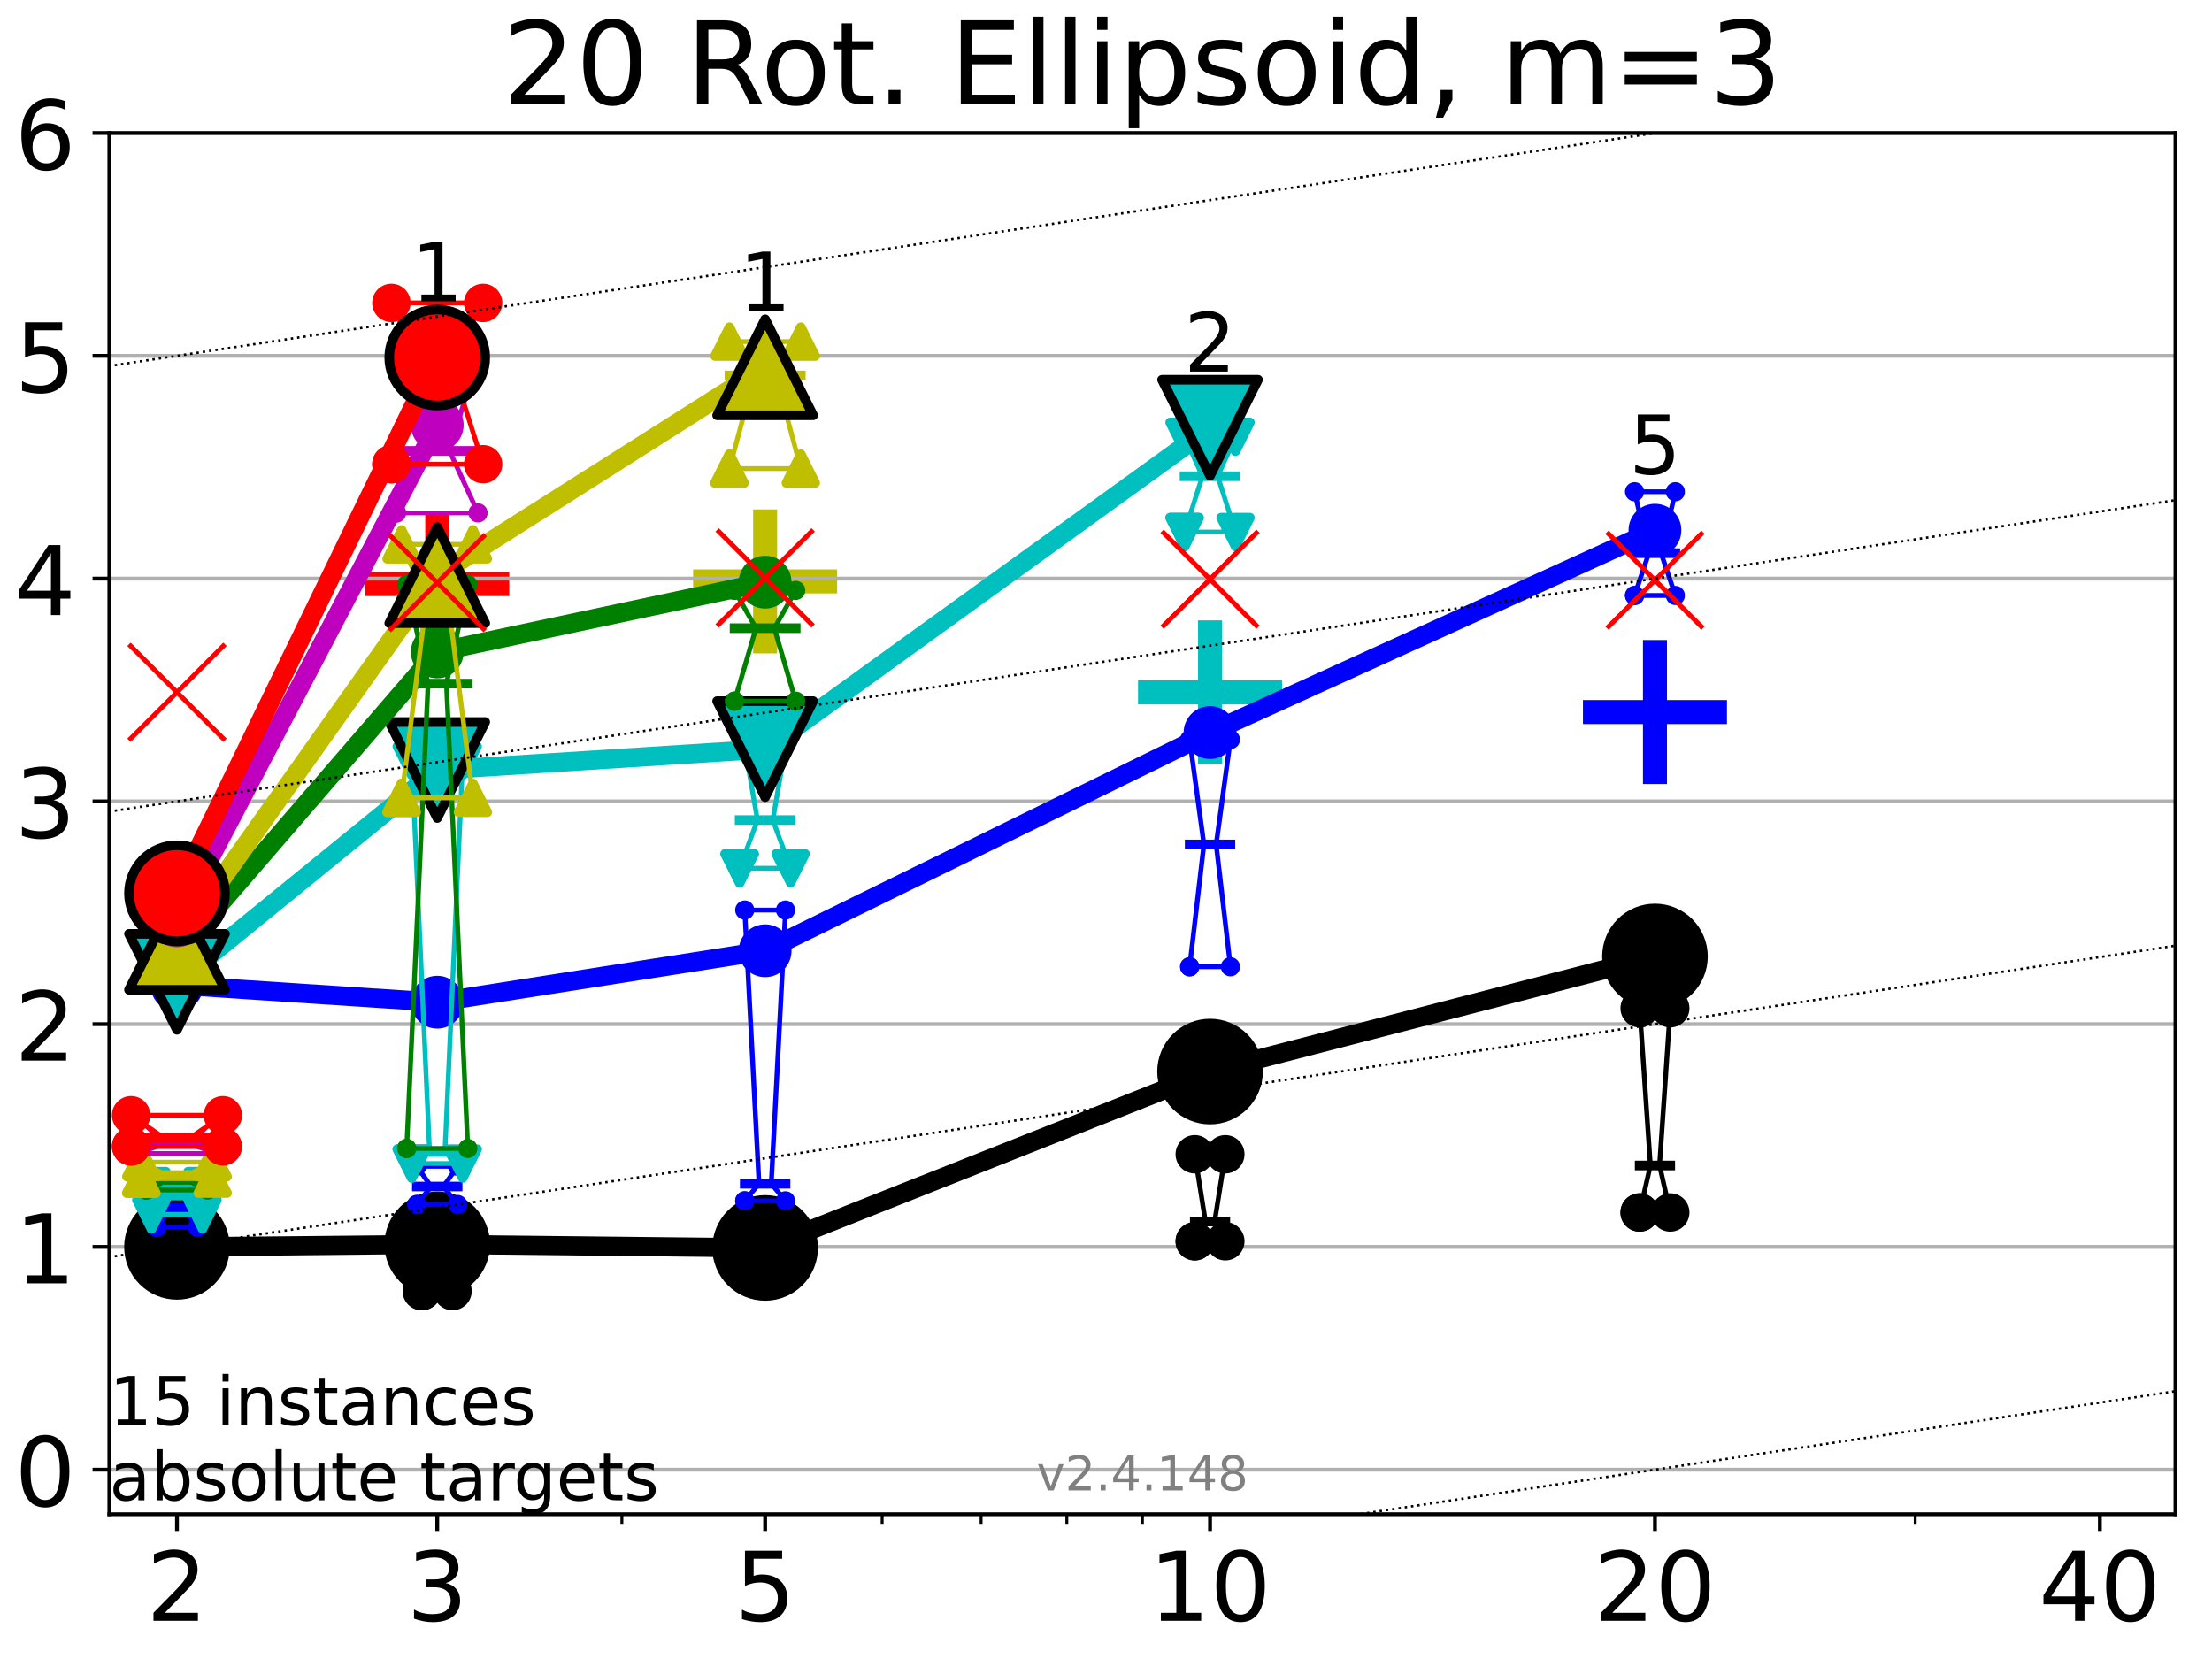 <?xml version="1.0" encoding="utf-8" standalone="no"?>
<!DOCTYPE svg PUBLIC "-//W3C//DTD SVG 1.1//EN"
  "http://www.w3.org/Graphics/SVG/1.1/DTD/svg11.dtd">
<!-- Created with matplotlib (https://matplotlib.org/) -->
<svg height="345.6pt" version="1.1" viewBox="0 0 460.8 345.6" width="460.8pt" xmlns="http://www.w3.org/2000/svg" xmlns:xlink="http://www.w3.org/1999/xlink">
 <defs>
  <style type="text/css">*{stroke-linecap:butt;stroke-linejoin:round;}</style>
 </defs>
 <g id="figure_1">
  <g id="patch_1">
   <path d="M 0 345.6 
L 460.8 345.6 
L 460.8 0 
L 0 0 
z
" style="fill:#ffffff;"/>
  </g>
  <g id="axes_1">
   <g id="patch_2">
    <path d="M 22.78 315.44 
L 453.192 315.44 
L 453.192 27.72 
L 22.78 27.72 
z
" style="fill:#ffffff;"/>
   </g>
   <g id="line2d_1">
    <defs>
     <path d="M -15 0 
L 15 0 
M 0 15 
L 0 -15 
" id="m1121c40bc5" style="stroke:#0000ff;stroke-width:5;"/>
    </defs>
    <g clip-path="url(#pb235d9438f)">
     <use style="fill:#0000ff;stroke:#0000ff;stroke-width:5;" x="344.758" xlink:href="#m1121c40bc5" y="148.33"/>
    </g>
   </g>
   <g id="line2d_2">
    <defs>
     <path d="M -15 0 
L 15 0 
M 0 15 
L 0 -15 
" id="m370bf33a10" style="stroke:#bfbf00;stroke-width:5;"/>
    </defs>
    <g clip-path="url(#pb235d9438f)">
     <use style="fill:#bfbf00;stroke:#bfbf00;stroke-width:5;" x="159.39" xlink:href="#m370bf33a10" y="121.114"/>
    </g>
   </g>
   <g id="line2d_3">
    <defs>
     <path d="M -15 0 
L 15 0 
M 0 15 
L 0 -15 
" id="mfb34d953b6" style="stroke:#00bfbf;stroke-width:5;"/>
    </defs>
    <g clip-path="url(#pb235d9438f)">
     <use style="fill:#00bfbf;stroke:#00bfbf;stroke-width:5;" x="252.074" xlink:href="#mfb34d953b6" y="144.235"/>
    </g>
   </g>
   <g id="line2d_4">
    <defs>
     <path d="M -15 0 
L 15 0 
M 0 15 
L 0 -15 
" id="m112f767629" style="stroke:#ff0000;stroke-width:5;"/>
    </defs>
    <g clip-path="url(#pb235d9438f)">
     <use style="fill:#ff0000;stroke:#ff0000;stroke-width:5;" x="91.085" xlink:href="#m112f767629" y="121.667"/>
    </g>
   </g>
   <g id="matplotlib.axis_1">
    <g id="xtick_1">
     <g id="line2d_5">
      <defs>
       <path d="M 0 0 
L 0 3.5 
" id="mfdd512919c" style="stroke:#000000;stroke-width:0.8;"/>
      </defs>
      <g>
       <use style="stroke:#000000;stroke-width:0.8;" x="36.868" xlink:href="#mfdd512919c" y="315.44"/>
      </g>
     </g>
     <g id="text_1">
      <!-- 2 -->
      <g transform="translate(30.506 337.637)scale(0.2 -0.2)">
       <defs>
        <path d="M 19.188 8.297 
L 53.609 8.297 
L 53.609 0 
L 7.328 0 
L 7.328 8.297 
Q 12.938 14.109 22.625 23.891 
Q 32.328 33.688 34.812 36.531 
Q 39.547 41.844 41.422 45.531 
Q 43.312 49.219 43.312 52.781 
Q 43.312 58.594 39.234 62.25 
Q 35.156 65.922 28.609 65.922 
Q 23.969 65.922 18.812 64.312 
Q 13.672 62.703 7.812 59.422 
L 7.812 69.391 
Q 13.766 71.781 18.938 73 
Q 24.125 74.219 28.422 74.219 
Q 39.75 74.219 46.484 68.547 
Q 53.219 62.891 53.219 53.422 
Q 53.219 48.922 51.531 44.891 
Q 49.859 40.875 45.406 35.406 
Q 44.188 33.984 37.641 27.219 
Q 31.109 20.453 19.188 8.297 
z
" id="DejaVuSans-50"/>
       </defs>
       <use xlink:href="#DejaVuSans-50"/>
      </g>
     </g>
    </g>
    <g id="xtick_2">
     <g id="line2d_6">
      <g>
       <use style="stroke:#000000;stroke-width:0.8;" x="91.085" xlink:href="#mfdd512919c" y="315.44"/>
      </g>
     </g>
     <g id="text_2">
      <!-- 3 -->
      <g transform="translate(84.723 337.637)scale(0.2 -0.2)">
       <defs>
        <path d="M 40.578 39.312 
Q 47.656 37.797 51.625 33 
Q 55.609 28.219 55.609 21.188 
Q 55.609 10.406 48.188 4.484 
Q 40.766 -1.422 27.094 -1.422 
Q 22.516 -1.422 17.656 -0.516 
Q 12.797 0.391 7.625 2.203 
L 7.625 11.719 
Q 11.719 9.328 16.594 8.109 
Q 21.484 6.891 26.812 6.891 
Q 36.078 6.891 40.938 10.547 
Q 45.797 14.203 45.797 21.188 
Q 45.797 27.641 41.281 31.266 
Q 36.766 34.906 28.719 34.906 
L 20.219 34.906 
L 20.219 43.016 
L 29.109 43.016 
Q 36.375 43.016 40.234 45.922 
Q 44.094 48.828 44.094 54.297 
Q 44.094 59.906 40.109 62.906 
Q 36.141 65.922 28.719 65.922 
Q 24.656 65.922 20.016 65.031 
Q 15.375 64.156 9.812 62.312 
L 9.812 71.094 
Q 15.438 72.656 20.344 73.438 
Q 25.25 74.219 29.594 74.219 
Q 40.828 74.219 47.359 69.109 
Q 53.906 64.016 53.906 55.328 
Q 53.906 49.266 50.438 45.094 
Q 46.969 40.922 40.578 39.312 
z
" id="DejaVuSans-51"/>
       </defs>
       <use xlink:href="#DejaVuSans-51"/>
      </g>
     </g>
    </g>
    <g id="xtick_3">
     <g id="line2d_7">
      <g>
       <use style="stroke:#000000;stroke-width:0.8;" x="159.39" xlink:href="#mfdd512919c" y="315.44"/>
      </g>
     </g>
     <g id="text_3">
      <!-- 5 -->
      <g transform="translate(153.028 337.637)scale(0.2 -0.2)">
       <defs>
        <path d="M 10.797 72.906 
L 49.516 72.906 
L 49.516 64.594 
L 19.828 64.594 
L 19.828 46.734 
Q 21.969 47.469 24.109 47.828 
Q 26.266 48.188 28.422 48.188 
Q 40.625 48.188 47.75 41.5 
Q 54.891 34.812 54.891 23.391 
Q 54.891 11.625 47.562 5.094 
Q 40.234 -1.422 26.906 -1.422 
Q 22.312 -1.422 17.547 -0.641 
Q 12.797 0.141 7.719 1.703 
L 7.719 11.625 
Q 12.109 9.234 16.797 8.062 
Q 21.484 6.891 26.703 6.891 
Q 35.156 6.891 40.078 11.328 
Q 45.016 15.766 45.016 23.391 
Q 45.016 31 40.078 35.438 
Q 35.156 39.891 26.703 39.891 
Q 22.75 39.891 18.812 39.016 
Q 14.891 38.141 10.797 36.281 
z
" id="DejaVuSans-53"/>
       </defs>
       <use xlink:href="#DejaVuSans-53"/>
      </g>
     </g>
    </g>
    <g id="xtick_4">
     <g id="line2d_8">
      <g>
       <use style="stroke:#000000;stroke-width:0.8;" x="252.074" xlink:href="#mfdd512919c" y="315.44"/>
      </g>
     </g>
     <g id="text_4">
      <!-- 10 -->
      <g transform="translate(239.349 337.637)scale(0.2 -0.2)">
       <defs>
        <path d="M 12.406 8.297 
L 28.516 8.297 
L 28.516 63.922 
L 10.984 60.406 
L 10.984 69.391 
L 28.422 72.906 
L 38.281 72.906 
L 38.281 8.297 
L 54.391 8.297 
L 54.391 0 
L 12.406 0 
z
" id="DejaVuSans-49"/>
        <path d="M 31.781 66.406 
Q 24.172 66.406 20.328 58.906 
Q 16.5 51.422 16.5 36.375 
Q 16.5 21.391 20.328 13.891 
Q 24.172 6.391 31.781 6.391 
Q 39.453 6.391 43.281 13.891 
Q 47.125 21.391 47.125 36.375 
Q 47.125 51.422 43.281 58.906 
Q 39.453 66.406 31.781 66.406 
z
M 31.781 74.219 
Q 44.047 74.219 50.516 64.516 
Q 56.984 54.828 56.984 36.375 
Q 56.984 17.969 50.516 8.266 
Q 44.047 -1.422 31.781 -1.422 
Q 19.531 -1.422 13.062 8.266 
Q 6.594 17.969 6.594 36.375 
Q 6.594 54.828 13.062 64.516 
Q 19.531 74.219 31.781 74.219 
z
" id="DejaVuSans-48"/>
       </defs>
       <use xlink:href="#DejaVuSans-49"/>
       <use x="63.623" xlink:href="#DejaVuSans-48"/>
      </g>
     </g>
    </g>
    <g id="xtick_5">
     <g id="line2d_9">
      <g>
       <use style="stroke:#000000;stroke-width:0.8;" x="344.758" xlink:href="#mfdd512919c" y="315.44"/>
      </g>
     </g>
     <g id="text_5">
      <!-- 20 -->
      <g transform="translate(332.033 337.637)scale(0.2 -0.2)">
       <use xlink:href="#DejaVuSans-50"/>
       <use x="63.623" xlink:href="#DejaVuSans-48"/>
      </g>
     </g>
    </g>
    <g id="xtick_6">
     <g id="line2d_10">
      <g>
       <use style="stroke:#000000;stroke-width:0.8;" x="437.443" xlink:href="#mfdd512919c" y="315.44"/>
      </g>
     </g>
     <g id="text_6">
      <!-- 40 -->
      <g transform="translate(424.718 337.637)scale(0.2 -0.2)">
       <defs>
        <path d="M 37.797 64.312 
L 12.891 25.391 
L 37.797 25.391 
z
M 35.203 72.906 
L 47.609 72.906 
L 47.609 25.391 
L 58.016 25.391 
L 58.016 17.188 
L 47.609 17.188 
L 47.609 0 
L 37.797 0 
L 37.797 17.188 
L 4.891 17.188 
L 4.891 26.703 
z
" id="DejaVuSans-52"/>
       </defs>
       <use xlink:href="#DejaVuSans-52"/>
       <use x="63.623" xlink:href="#DejaVuSans-48"/>
      </g>
     </g>
    </g>
    <g id="xtick_7">
     <g id="line2d_11">
      <defs>
       <path d="M 0 0 
L 0 2 
" id="m8b7c1e1ae6" style="stroke:#000000;stroke-width:0.6;"/>
      </defs>
      <g>
       <use style="stroke:#000000;stroke-width:0.6;" x="129.552" xlink:href="#m8b7c1e1ae6" y="315.44"/>
      </g>
     </g>
    </g>
    <g id="xtick_8">
     <g id="line2d_12">
      <g>
       <use style="stroke:#000000;stroke-width:0.6;" x="183.769" xlink:href="#m8b7c1e1ae6" y="315.44"/>
      </g>
     </g>
    </g>
    <g id="xtick_9">
     <g id="line2d_13">
      <g>
       <use style="stroke:#000000;stroke-width:0.6;" x="204.381" xlink:href="#m8b7c1e1ae6" y="315.44"/>
      </g>
     </g>
    </g>
    <g id="xtick_10">
     <g id="line2d_14">
      <g>
       <use style="stroke:#000000;stroke-width:0.6;" x="222.237" xlink:href="#m8b7c1e1ae6" y="315.44"/>
      </g>
     </g>
    </g>
    <g id="xtick_11">
     <g id="line2d_15">
      <g>
       <use style="stroke:#000000;stroke-width:0.6;" x="237.986" xlink:href="#m8b7c1e1ae6" y="315.44"/>
      </g>
     </g>
    </g>
    <g id="xtick_12">
     <g id="line2d_16">
      <g>
       <use style="stroke:#000000;stroke-width:0.6;" x="398.975" xlink:href="#m8b7c1e1ae6" y="315.44"/>
      </g>
     </g>
    </g>
   </g>
   <g id="matplotlib.axis_2">
    <g id="ytick_1">
     <g id="line2d_17">
      <path clip-path="url(#pb235d9438f)" d="M 22.78 306.159 
L 453.192 306.159 
" style="fill:none;stroke:#b0b0b0;stroke-linecap:square;stroke-width:0.8;"/>
     </g>
     <g id="line2d_18">
      <defs>
       <path d="M 0 0 
L -3.5 0 
" id="m2262692eff" style="stroke:#000000;stroke-width:0.8;"/>
      </defs>
      <g>
       <use style="stroke:#000000;stroke-width:0.8;" x="22.78" xlink:href="#m2262692eff" y="306.159"/>
      </g>
     </g>
     <g id="text_7">
      <!-- 0 -->
      <g transform="translate(3.055 313.757)scale(0.2 -0.2)">
       <use xlink:href="#DejaVuSans-48"/>
      </g>
     </g>
    </g>
    <g id="ytick_2">
     <g id="line2d_19">
      <path clip-path="url(#pb235d9438f)" d="M 22.78 259.752 
L 453.192 259.752 
" style="fill:none;stroke:#b0b0b0;stroke-linecap:square;stroke-width:0.8;"/>
     </g>
     <g id="line2d_20">
      <g>
       <use style="stroke:#000000;stroke-width:0.8;" x="22.78" xlink:href="#m2262692eff" y="259.752"/>
      </g>
     </g>
     <g id="text_8">
      <!-- 1 -->
      <g transform="translate(3.055 267.351)scale(0.2 -0.2)">
       <use xlink:href="#DejaVuSans-49"/>
      </g>
     </g>
    </g>
    <g id="ytick_3">
     <g id="line2d_21">
      <path clip-path="url(#pb235d9438f)" d="M 22.78 213.346 
L 453.192 213.346 
" style="fill:none;stroke:#b0b0b0;stroke-linecap:square;stroke-width:0.8;"/>
     </g>
     <g id="line2d_22">
      <g>
       <use style="stroke:#000000;stroke-width:0.8;" x="22.78" xlink:href="#m2262692eff" y="213.346"/>
      </g>
     </g>
     <g id="text_9">
      <!-- 2 -->
      <g transform="translate(3.055 220.944)scale(0.2 -0.2)">
       <use xlink:href="#DejaVuSans-50"/>
      </g>
     </g>
    </g>
    <g id="ytick_4">
     <g id="line2d_23">
      <path clip-path="url(#pb235d9438f)" d="M 22.78 166.939 
L 453.192 166.939 
" style="fill:none;stroke:#b0b0b0;stroke-linecap:square;stroke-width:0.8;"/>
     </g>
     <g id="line2d_24">
      <g>
       <use style="stroke:#000000;stroke-width:0.8;" x="22.78" xlink:href="#m2262692eff" y="166.939"/>
      </g>
     </g>
     <g id="text_10">
      <!-- 3 -->
      <g transform="translate(3.055 174.538)scale(0.2 -0.2)">
       <use xlink:href="#DejaVuSans-51"/>
      </g>
     </g>
    </g>
    <g id="ytick_5">
     <g id="line2d_25">
      <path clip-path="url(#pb235d9438f)" d="M 22.78 120.533 
L 453.192 120.533 
" style="fill:none;stroke:#b0b0b0;stroke-linecap:square;stroke-width:0.8;"/>
     </g>
     <g id="line2d_26">
      <g>
       <use style="stroke:#000000;stroke-width:0.8;" x="22.78" xlink:href="#m2262692eff" y="120.533"/>
      </g>
     </g>
     <g id="text_11">
      <!-- 4 -->
      <g transform="translate(3.055 128.131)scale(0.2 -0.2)">
       <use xlink:href="#DejaVuSans-52"/>
      </g>
     </g>
    </g>
    <g id="ytick_6">
     <g id="line2d_27">
      <path clip-path="url(#pb235d9438f)" d="M 22.78 74.126 
L 453.192 74.126 
" style="fill:none;stroke:#b0b0b0;stroke-linecap:square;stroke-width:0.8;"/>
     </g>
     <g id="line2d_28">
      <g>
       <use style="stroke:#000000;stroke-width:0.8;" x="22.78" xlink:href="#m2262692eff" y="74.126"/>
      </g>
     </g>
     <g id="text_12">
      <!-- 5 -->
      <g transform="translate(3.055 81.725)scale(0.2 -0.2)">
       <use xlink:href="#DejaVuSans-53"/>
      </g>
     </g>
    </g>
    <g id="ytick_7">
     <g id="line2d_29">
      <path clip-path="url(#pb235d9438f)" d="M 22.78 27.72 
L 453.192 27.72 
" style="fill:none;stroke:#b0b0b0;stroke-linecap:square;stroke-width:0.8;"/>
     </g>
     <g id="line2d_30">
      <g>
       <use style="stroke:#000000;stroke-width:0.8;" x="22.78" xlink:href="#m2262692eff" y="27.72"/>
      </g>
     </g>
     <g id="text_13">
      <!-- 6 -->
      <g transform="translate(3.055 35.318)scale(0.2 -0.2)">
       <defs>
        <path d="M 33.016 40.375 
Q 26.375 40.375 22.484 35.828 
Q 18.609 31.297 18.609 23.391 
Q 18.609 15.531 22.484 10.953 
Q 26.375 6.391 33.016 6.391 
Q 39.656 6.391 43.531 10.953 
Q 47.406 15.531 47.406 23.391 
Q 47.406 31.297 43.531 35.828 
Q 39.656 40.375 33.016 40.375 
z
M 52.594 71.297 
L 52.594 62.312 
Q 48.875 64.062 45.094 64.984 
Q 41.312 65.922 37.594 65.922 
Q 27.828 65.922 22.672 59.328 
Q 17.531 52.734 16.797 39.406 
Q 19.672 43.656 24.016 45.922 
Q 28.375 48.188 33.594 48.188 
Q 44.578 48.188 50.953 41.516 
Q 57.328 34.859 57.328 23.391 
Q 57.328 12.156 50.688 5.359 
Q 44.047 -1.422 33.016 -1.422 
Q 20.359 -1.422 13.672 8.266 
Q 6.984 17.969 6.984 36.375 
Q 6.984 53.656 15.188 63.938 
Q 23.391 74.219 37.203 74.219 
Q 40.922 74.219 44.703 73.484 
Q 48.484 72.75 52.594 71.297 
z
" id="DejaVuSans-54"/>
       </defs>
       <use xlink:href="#DejaVuSans-54"/>
      </g>
     </g>
    </g>
   </g>
   <g id="line2d_31">
    <path clip-path="url(#pb235d9438f)" d="M 33.682 263.629 
L 35.912 261.876 
L 33.682 260.263 
L 40.054 260.263 
L 37.824 261.876 
L 40.054 263.629 
L 33.682 263.629 
" style="fill:none;stroke:#000000;stroke-linecap:square;"/>
   </g>
   <g id="line2d_32">
    <path clip-path="url(#pb235d9438f)" d="M 33.682 263.629 
L 40.054 263.629 
L 40.054 260.263 
L 33.682 260.263 
L 33.682 263.629 
" style="fill:none;"/>
    <defs>
     <path d="M 0 3 
C 0.796 3 1.559 2.684 2.121 2.121 
C 2.684 1.559 3 0.796 3 0 
C 3 -0.796 2.684 -1.559 2.121 -2.121 
C 1.559 -2.684 0.796 -3 0 -3 
C -0.796 -3 -1.559 -2.684 -2.121 -2.121 
C -2.684 -1.559 -3 -0.796 -3 0 
C -3 0.796 -2.684 1.559 -2.121 2.121 
C -1.559 2.684 -0.796 3 0 3 
z
" id="mc82be75658" style="stroke:#000000;stroke-width:2;"/>
    </defs>
    <g clip-path="url(#pb235d9438f)">
     <use style="stroke:#000000;stroke-width:2;" x="33.682" xlink:href="#mc82be75658" y="263.629"/>
     <use style="stroke:#000000;stroke-width:2;" x="40.054" xlink:href="#mc82be75658" y="263.629"/>
     <use style="stroke:#000000;stroke-width:2;" x="40.054" xlink:href="#mc82be75658" y="260.263"/>
     <use style="stroke:#000000;stroke-width:2;" x="33.682" xlink:href="#mc82be75658" y="260.263"/>
     <use style="stroke:#000000;stroke-width:2;" x="33.682" xlink:href="#mc82be75658" y="263.629"/>
    </g>
   </g>
   <g id="line2d_33">
    <path clip-path="url(#pb235d9438f)" d="M 33.682 261.876 
L 40.054 261.876 
" style="fill:none;stroke:#000000;stroke-linecap:square;stroke-width:2;"/>
   </g>
   <g id="line2d_34">
    <path clip-path="url(#pb235d9438f)" d="M 87.899 268.958 
L 90.129 262.636 
L 87.899 253.212 
L 94.271 253.212 
L 92.041 262.636 
L 94.271 268.958 
L 87.899 268.958 
" style="fill:none;stroke:#000000;stroke-linecap:square;"/>
   </g>
   <g id="line2d_35">
    <path clip-path="url(#pb235d9438f)" d="M 87.899 268.958 
L 94.271 268.958 
L 94.271 253.212 
L 87.899 253.212 
L 87.899 268.958 
" style="fill:none;"/>
    <g clip-path="url(#pb235d9438f)">
     <use style="stroke:#000000;stroke-width:2;" x="87.899" xlink:href="#mc82be75658" y="268.958"/>
     <use style="stroke:#000000;stroke-width:2;" x="94.271" xlink:href="#mc82be75658" y="268.958"/>
     <use style="stroke:#000000;stroke-width:2;" x="94.271" xlink:href="#mc82be75658" y="253.212"/>
     <use style="stroke:#000000;stroke-width:2;" x="87.899" xlink:href="#mc82be75658" y="253.212"/>
     <use style="stroke:#000000;stroke-width:2;" x="87.899" xlink:href="#mc82be75658" y="268.958"/>
    </g>
   </g>
   <g id="line2d_36">
    <path clip-path="url(#pb235d9438f)" d="M 87.899 262.636 
L 94.271 262.636 
" style="fill:none;stroke:#000000;stroke-linecap:square;stroke-width:2;"/>
   </g>
   <g id="line2d_37">
    <path clip-path="url(#pb235d9438f)" d="M 156.204 266.095 
L 158.434 259.752 
L 156.204 253.854 
L 162.576 253.854 
L 160.346 259.752 
L 162.576 266.095 
L 156.204 266.095 
" style="fill:none;stroke:#000000;stroke-linecap:square;"/>
   </g>
   <g id="line2d_38">
    <path clip-path="url(#pb235d9438f)" d="M 156.204 266.095 
L 162.576 266.095 
L 162.576 253.854 
L 156.204 253.854 
L 156.204 266.095 
" style="fill:none;"/>
    <g clip-path="url(#pb235d9438f)">
     <use style="stroke:#000000;stroke-width:2;" x="156.204" xlink:href="#mc82be75658" y="266.095"/>
     <use style="stroke:#000000;stroke-width:2;" x="162.576" xlink:href="#mc82be75658" y="266.095"/>
     <use style="stroke:#000000;stroke-width:2;" x="162.576" xlink:href="#mc82be75658" y="253.854"/>
     <use style="stroke:#000000;stroke-width:2;" x="156.204" xlink:href="#mc82be75658" y="253.854"/>
     <use style="stroke:#000000;stroke-width:2;" x="156.204" xlink:href="#mc82be75658" y="266.095"/>
    </g>
   </g>
   <g id="line2d_39">
    <path clip-path="url(#pb235d9438f)" d="M 156.204 259.752 
L 162.576 259.752 
" style="fill:none;stroke:#000000;stroke-linecap:square;stroke-width:2;"/>
   </g>
   <g id="line2d_40">
    <path clip-path="url(#pb235d9438f)" d="M 248.888 258.578 
L 251.118 254.465 
L 248.888 240.456 
L 255.26 240.456 
L 253.03 254.465 
L 255.26 258.578 
L 248.888 258.578 
" style="fill:none;stroke:#000000;stroke-linecap:square;"/>
   </g>
   <g id="line2d_41">
    <path clip-path="url(#pb235d9438f)" d="M 248.888 258.578 
L 255.26 258.578 
L 255.26 240.456 
L 248.888 240.456 
L 248.888 258.578 
" style="fill:none;"/>
    <g clip-path="url(#pb235d9438f)">
     <use style="stroke:#000000;stroke-width:2;" x="248.888" xlink:href="#mc82be75658" y="258.578"/>
     <use style="stroke:#000000;stroke-width:2;" x="255.26" xlink:href="#mc82be75658" y="258.578"/>
     <use style="stroke:#000000;stroke-width:2;" x="255.26" xlink:href="#mc82be75658" y="240.456"/>
     <use style="stroke:#000000;stroke-width:2;" x="248.888" xlink:href="#mc82be75658" y="240.456"/>
     <use style="stroke:#000000;stroke-width:2;" x="248.888" xlink:href="#mc82be75658" y="258.578"/>
    </g>
   </g>
   <g id="line2d_42">
    <path clip-path="url(#pb235d9438f)" d="M 248.888 254.465 
L 255.26 254.465 
" style="fill:none;stroke:#000000;stroke-linecap:square;stroke-width:2;"/>
   </g>
   <g id="line2d_43">
    <path clip-path="url(#pb235d9438f)" d="M 341.572 252.579 
L 343.803 242.791 
L 341.572 210.036 
L 347.945 210.036 
L 345.714 242.791 
L 347.945 252.579 
L 341.572 252.579 
" style="fill:none;stroke:#000000;stroke-linecap:square;"/>
   </g>
   <g id="line2d_44">
    <path clip-path="url(#pb235d9438f)" d="M 341.572 252.579 
L 347.945 252.579 
L 347.945 210.036 
L 341.572 210.036 
L 341.572 252.579 
" style="fill:none;"/>
    <g clip-path="url(#pb235d9438f)">
     <use style="stroke:#000000;stroke-width:2;" x="341.572" xlink:href="#mc82be75658" y="252.579"/>
     <use style="stroke:#000000;stroke-width:2;" x="347.945" xlink:href="#mc82be75658" y="252.579"/>
     <use style="stroke:#000000;stroke-width:2;" x="347.945" xlink:href="#mc82be75658" y="210.036"/>
     <use style="stroke:#000000;stroke-width:2;" x="341.572" xlink:href="#mc82be75658" y="210.036"/>
     <use style="stroke:#000000;stroke-width:2;" x="341.572" xlink:href="#mc82be75658" y="252.579"/>
    </g>
   </g>
   <g id="line2d_45">
    <path clip-path="url(#pb235d9438f)" d="M 341.572 242.791 
L 347.945 242.791 
" style="fill:none;stroke:#000000;stroke-linecap:square;stroke-width:2;"/>
   </g>
   <g id="line2d_46">
    <path clip-path="url(#pb235d9438f)" d="M 36.868 259.752 
L 91.085 259.222 
" style="fill:none;stroke:#000000;stroke-linecap:square;stroke-width:4;"/>
   </g>
   <g id="line2d_47">
    <path clip-path="url(#pb235d9438f)" d="M 91.085 259.222 
L 159.39 259.968 
" style="fill:none;stroke:#000000;stroke-linecap:square;stroke-width:4;"/>
   </g>
   <g id="line2d_48">
    <path clip-path="url(#pb235d9438f)" d="M 159.39 259.968 
L 252.074 223.224 
" style="fill:none;stroke:#000000;stroke-linecap:square;stroke-width:4;"/>
   </g>
   <g id="line2d_49">
    <path clip-path="url(#pb235d9438f)" d="M 252.074 223.224 
L 344.758 199.251 
" style="fill:none;stroke:#000000;stroke-linecap:square;stroke-width:4;"/>
   </g>
   <g id="line2d_50">
    <path clip-path="url(#pb235d9438f)" d="M 36.868 259.752 
L 91.085 259.222 
L 159.39 259.968 
L 252.074 223.224 
L 344.758 199.251 
" style="fill:none;"/>
    <defs>
     <path d="M 0 10 
C 2.652 10 5.196 8.946 7.071 7.071 
C 8.946 5.196 10 2.652 10 0 
C 10 -2.652 8.946 -5.196 7.071 -7.071 
C 5.196 -8.946 2.652 -10 0 -10 
C -2.652 -10 -5.196 -8.946 -7.071 -7.071 
C -8.946 -5.196 -10 -2.652 -10 0 
C -10 2.652 -8.946 5.196 -7.071 7.071 
C -5.196 8.946 -2.652 10 0 10 
z
" id="m6b4cbc093b" style="stroke:#000000;stroke-width:2;"/>
    </defs>
    <g clip-path="url(#pb235d9438f)">
     <use style="stroke:#000000;stroke-width:2;" x="36.868" xlink:href="#m6b4cbc093b" y="259.752"/>
     <use style="stroke:#000000;stroke-width:2;" x="91.085" xlink:href="#m6b4cbc093b" y="259.222"/>
     <use style="stroke:#000000;stroke-width:2;" x="159.39" xlink:href="#m6b4cbc093b" y="259.968"/>
     <use style="stroke:#000000;stroke-width:2;" x="252.074" xlink:href="#m6b4cbc093b" y="223.224"/>
     <use style="stroke:#000000;stroke-width:2;" x="344.758" xlink:href="#m6b4cbc093b" y="199.251"/>
    </g>
   </g>
   <g id="line2d_51">
    <path clip-path="url(#pb235d9438f)" d="M 32.62 255.662 
L 35.594 251.58 
L 32.62 248.474 
L 41.116 248.474 
L 38.143 251.58 
L 41.116 255.662 
L 32.62 255.662 
" style="fill:none;stroke:#0000ff;stroke-linecap:square;"/>
   </g>
   <g id="line2d_52">
    <path clip-path="url(#pb235d9438f)" d="M 32.62 255.662 
L 41.116 255.662 
L 41.116 248.474 
L 32.62 248.474 
L 32.62 255.662 
" style="fill:none;"/>
    <defs>
     <path d="M 0 1.5 
C 0.398 1.5 0.779 1.342 1.061 1.061 
C 1.342 0.779 1.5 0.398 1.5 0 
C 1.5 -0.398 1.342 -0.779 1.061 -1.061 
C 0.779 -1.342 0.398 -1.5 0 -1.5 
C -0.398 -1.5 -0.779 -1.342 -1.061 -1.061 
C -1.342 -0.779 -1.5 -0.398 -1.5 0 
C -1.5 0.398 -1.342 0.779 -1.061 1.061 
C -0.779 1.342 -0.398 1.5 0 1.5 
z
" id="m16682e43a2" style="stroke:#0000ff;"/>
    </defs>
    <g clip-path="url(#pb235d9438f)">
     <use style="fill:#0000ff;stroke:#0000ff;" x="32.62" xlink:href="#m16682e43a2" y="255.662"/>
     <use style="fill:#0000ff;stroke:#0000ff;" x="41.116" xlink:href="#m16682e43a2" y="255.662"/>
     <use style="fill:#0000ff;stroke:#0000ff;" x="41.116" xlink:href="#m16682e43a2" y="248.474"/>
     <use style="fill:#0000ff;stroke:#0000ff;" x="32.62" xlink:href="#m16682e43a2" y="248.474"/>
     <use style="fill:#0000ff;stroke:#0000ff;" x="32.62" xlink:href="#m16682e43a2" y="255.662"/>
    </g>
   </g>
   <g id="line2d_53">
    <path clip-path="url(#pb235d9438f)" d="M 32.62 251.58 
L 41.116 251.58 
" style="fill:none;stroke:#0000ff;stroke-linecap:square;stroke-width:2;"/>
   </g>
   <g id="line2d_54">
    <path clip-path="url(#pb235d9438f)" d="M 86.837 250.92 
L 89.811 247.173 
L 86.837 242.966 
L 95.333 242.966 
L 92.359 247.173 
L 95.333 250.92 
L 86.837 250.92 
" style="fill:none;stroke:#0000ff;stroke-linecap:square;"/>
   </g>
   <g id="line2d_55">
    <path clip-path="url(#pb235d9438f)" d="M 86.837 250.92 
L 95.333 250.92 
L 95.333 242.966 
L 86.837 242.966 
L 86.837 250.92 
" style="fill:none;"/>
    <g clip-path="url(#pb235d9438f)">
     <use style="fill:#0000ff;stroke:#0000ff;" x="86.837" xlink:href="#m16682e43a2" y="250.92"/>
     <use style="fill:#0000ff;stroke:#0000ff;" x="95.333" xlink:href="#m16682e43a2" y="250.92"/>
     <use style="fill:#0000ff;stroke:#0000ff;" x="95.333" xlink:href="#m16682e43a2" y="242.966"/>
     <use style="fill:#0000ff;stroke:#0000ff;" x="86.837" xlink:href="#m16682e43a2" y="242.966"/>
     <use style="fill:#0000ff;stroke:#0000ff;" x="86.837" xlink:href="#m16682e43a2" y="250.92"/>
    </g>
   </g>
   <g id="line2d_56">
    <path clip-path="url(#pb235d9438f)" d="M 86.837 247.173 
L 95.333 247.173 
" style="fill:none;stroke:#0000ff;stroke-linecap:square;stroke-width:2;"/>
   </g>
   <g id="line2d_57">
    <path clip-path="url(#pb235d9438f)" d="M 155.142 250.154 
L 158.116 246.605 
L 155.142 189.582 
L 163.638 189.582 
L 160.665 246.605 
L 163.638 250.154 
L 155.142 250.154 
" style="fill:none;stroke:#0000ff;stroke-linecap:square;"/>
   </g>
   <g id="line2d_58">
    <path clip-path="url(#pb235d9438f)" d="M 155.142 250.154 
L 163.638 250.154 
L 163.638 189.582 
L 155.142 189.582 
L 155.142 250.154 
" style="fill:none;"/>
    <g clip-path="url(#pb235d9438f)">
     <use style="fill:#0000ff;stroke:#0000ff;" x="155.142" xlink:href="#m16682e43a2" y="250.154"/>
     <use style="fill:#0000ff;stroke:#0000ff;" x="163.638" xlink:href="#m16682e43a2" y="250.154"/>
     <use style="fill:#0000ff;stroke:#0000ff;" x="163.638" xlink:href="#m16682e43a2" y="189.582"/>
     <use style="fill:#0000ff;stroke:#0000ff;" x="155.142" xlink:href="#m16682e43a2" y="189.582"/>
     <use style="fill:#0000ff;stroke:#0000ff;" x="155.142" xlink:href="#m16682e43a2" y="250.154"/>
    </g>
   </g>
   <g id="line2d_59">
    <path clip-path="url(#pb235d9438f)" d="M 155.142 246.605 
L 163.638 246.605 
" style="fill:none;stroke:#0000ff;stroke-linecap:square;stroke-width:2;"/>
   </g>
   <g id="line2d_60">
    <path clip-path="url(#pb235d9438f)" d="M 247.826 201.396 
L 250.8 175.909 
L 247.826 154.059 
L 256.322 154.059 
L 253.349 175.909 
L 256.322 201.396 
L 247.826 201.396 
" style="fill:none;stroke:#0000ff;stroke-linecap:square;"/>
   </g>
   <g id="line2d_61">
    <path clip-path="url(#pb235d9438f)" d="M 247.826 201.396 
L 256.322 201.396 
L 256.322 154.059 
L 247.826 154.059 
L 247.826 201.396 
" style="fill:none;"/>
    <g clip-path="url(#pb235d9438f)">
     <use style="fill:#0000ff;stroke:#0000ff;" x="247.826" xlink:href="#m16682e43a2" y="201.396"/>
     <use style="fill:#0000ff;stroke:#0000ff;" x="256.322" xlink:href="#m16682e43a2" y="201.396"/>
     <use style="fill:#0000ff;stroke:#0000ff;" x="256.322" xlink:href="#m16682e43a2" y="154.059"/>
     <use style="fill:#0000ff;stroke:#0000ff;" x="247.826" xlink:href="#m16682e43a2" y="154.059"/>
     <use style="fill:#0000ff;stroke:#0000ff;" x="247.826" xlink:href="#m16682e43a2" y="201.396"/>
    </g>
   </g>
   <g id="line2d_62">
    <path clip-path="url(#pb235d9438f)" d="M 247.826 175.909 
L 256.322 175.909 
" style="fill:none;stroke:#0000ff;stroke-linecap:square;stroke-width:2;"/>
   </g>
   <g id="line2d_63">
    <path clip-path="url(#pb235d9438f)" d="M 340.51 124.048 
L 343.484 115.234 
L 340.51 102.437 
L 349.007 102.437 
L 346.033 115.234 
L 349.007 124.048 
L 340.51 124.048 
" style="fill:none;stroke:#0000ff;stroke-linecap:square;"/>
   </g>
   <g id="line2d_64">
    <path clip-path="url(#pb235d9438f)" d="M 340.51 124.048 
L 349.007 124.048 
L 349.007 102.437 
L 340.51 102.437 
L 340.51 124.048 
" style="fill:none;"/>
    <g clip-path="url(#pb235d9438f)">
     <use style="fill:#0000ff;stroke:#0000ff;" x="340.51" xlink:href="#m16682e43a2" y="124.048"/>
     <use style="fill:#0000ff;stroke:#0000ff;" x="349.007" xlink:href="#m16682e43a2" y="124.048"/>
     <use style="fill:#0000ff;stroke:#0000ff;" x="349.007" xlink:href="#m16682e43a2" y="102.437"/>
     <use style="fill:#0000ff;stroke:#0000ff;" x="340.51" xlink:href="#m16682e43a2" y="102.437"/>
     <use style="fill:#0000ff;stroke:#0000ff;" x="340.51" xlink:href="#m16682e43a2" y="124.048"/>
    </g>
   </g>
   <g id="line2d_65">
    <path clip-path="url(#pb235d9438f)" d="M 340.51 115.234 
L 349.007 115.234 
" style="fill:none;stroke:#0000ff;stroke-linecap:square;stroke-width:2;"/>
   </g>
   <g id="line2d_66">
    <path clip-path="url(#pb235d9438f)" d="M 36.868 205.214 
L 91.085 208.777 
" style="fill:none;stroke:#0000ff;stroke-linecap:square;stroke-width:4;"/>
   </g>
   <g id="line2d_67">
    <path clip-path="url(#pb235d9438f)" d="M 91.085 208.777 
L 159.39 198.062 
" style="fill:none;stroke:#0000ff;stroke-linecap:square;stroke-width:4;"/>
   </g>
   <g id="line2d_68">
    <path clip-path="url(#pb235d9438f)" d="M 159.39 198.062 
L 252.074 152.606 
" style="fill:none;stroke:#0000ff;stroke-linecap:square;stroke-width:4;"/>
   </g>
   <g id="line2d_69">
    <path clip-path="url(#pb235d9438f)" d="M 252.074 152.606 
L 344.758 110.451 
" style="fill:none;stroke:#0000ff;stroke-linecap:square;stroke-width:4;"/>
   </g>
   <g id="line2d_70">
    <path clip-path="url(#pb235d9438f)" d="M 36.868 205.214 
L 91.085 208.777 
L 159.39 198.062 
L 252.074 152.606 
L 344.758 110.451 
" style="fill:none;"/>
    <defs>
     <path d="M 0 5 
C 1.326 5 2.598 4.473 3.536 3.536 
C 4.473 2.598 5 1.326 5 0 
C 5 -1.326 4.473 -2.598 3.536 -3.536 
C 2.598 -4.473 1.326 -5 0 -5 
C -1.326 -5 -2.598 -4.473 -3.536 -3.536 
C -4.473 -2.598 -5 -1.326 -5 0 
C -5 1.326 -4.473 2.598 -3.536 3.536 
C -2.598 4.473 -1.326 5 0 5 
z
" id="m631bd53b1f" style="stroke:#0000ff;"/>
    </defs>
    <g clip-path="url(#pb235d9438f)">
     <use style="fill:#0000ff;stroke:#0000ff;" x="36.868" xlink:href="#m631bd53b1f" y="205.214"/>
     <use style="fill:#0000ff;stroke:#0000ff;" x="91.085" xlink:href="#m631bd53b1f" y="208.777"/>
     <use style="fill:#0000ff;stroke:#0000ff;" x="159.39" xlink:href="#m631bd53b1f" y="198.062"/>
     <use style="fill:#0000ff;stroke:#0000ff;" x="252.074" xlink:href="#m631bd53b1f" y="152.606"/>
     <use style="fill:#0000ff;stroke:#0000ff;" x="344.758" xlink:href="#m631bd53b1f" y="110.451"/>
    </g>
   </g>
   <g id="line2d_71">
    <path clip-path="url(#pb235d9438f)" d="M 31.558 252.971 
L 35.275 249.058 
L 31.558 247.083 
L 42.178 247.083 
L 38.461 249.058 
L 42.178 252.971 
L 31.558 252.971 
" style="fill:none;stroke:#00bfbf;stroke-linecap:square;"/>
   </g>
   <g id="line2d_72">
    <path clip-path="url(#pb235d9438f)" d="M 31.558 252.971 
L 42.178 252.971 
L 42.178 247.083 
L 31.558 247.083 
L 31.558 252.971 
" style="fill:none;"/>
    <defs>
     <path d="M -0 3 
L 3 -3 
L -3 -3 
z
" id="md9bf9e7b9c" style="stroke:#00bfbf;stroke-linejoin:miter;stroke-width:2;"/>
    </defs>
    <g clip-path="url(#pb235d9438f)">
     <use style="fill:#00bfbf;stroke:#00bfbf;stroke-linejoin:miter;stroke-width:2;" x="31.558" xlink:href="#md9bf9e7b9c" y="252.971"/>
     <use style="fill:#00bfbf;stroke:#00bfbf;stroke-linejoin:miter;stroke-width:2;" x="42.178" xlink:href="#md9bf9e7b9c" y="252.971"/>
     <use style="fill:#00bfbf;stroke:#00bfbf;stroke-linejoin:miter;stroke-width:2;" x="42.178" xlink:href="#md9bf9e7b9c" y="247.083"/>
     <use style="fill:#00bfbf;stroke:#00bfbf;stroke-linejoin:miter;stroke-width:2;" x="31.558" xlink:href="#md9bf9e7b9c" y="247.083"/>
     <use style="fill:#00bfbf;stroke:#00bfbf;stroke-linejoin:miter;stroke-width:2;" x="31.558" xlink:href="#md9bf9e7b9c" y="252.971"/>
    </g>
   </g>
   <g id="line2d_73">
    <path clip-path="url(#pb235d9438f)" d="M 31.558 249.058 
L 42.178 249.058 
" style="fill:none;stroke:#00bfbf;stroke-linecap:square;stroke-width:2;"/>
   </g>
   <g id="line2d_74">
    <path clip-path="url(#pb235d9438f)" d="M 85.775 242.39 
L 89.492 239.985 
L 85.775 158.494 
L 96.395 158.494 
L 92.678 239.985 
L 96.395 242.39 
L 85.775 242.39 
" style="fill:none;stroke:#00bfbf;stroke-linecap:square;"/>
   </g>
   <g id="line2d_75">
    <path clip-path="url(#pb235d9438f)" d="M 85.775 242.39 
L 96.395 242.39 
L 96.395 158.494 
L 85.775 158.494 
L 85.775 242.39 
" style="fill:none;"/>
    <g clip-path="url(#pb235d9438f)">
     <use style="fill:#00bfbf;stroke:#00bfbf;stroke-linejoin:miter;stroke-width:2;" x="85.775" xlink:href="#md9bf9e7b9c" y="242.39"/>
     <use style="fill:#00bfbf;stroke:#00bfbf;stroke-linejoin:miter;stroke-width:2;" x="96.395" xlink:href="#md9bf9e7b9c" y="242.39"/>
     <use style="fill:#00bfbf;stroke:#00bfbf;stroke-linejoin:miter;stroke-width:2;" x="96.395" xlink:href="#md9bf9e7b9c" y="158.494"/>
     <use style="fill:#00bfbf;stroke:#00bfbf;stroke-linejoin:miter;stroke-width:2;" x="85.775" xlink:href="#md9bf9e7b9c" y="158.494"/>
     <use style="fill:#00bfbf;stroke:#00bfbf;stroke-linejoin:miter;stroke-width:2;" x="85.775" xlink:href="#md9bf9e7b9c" y="242.39"/>
    </g>
   </g>
   <g id="line2d_76">
    <path clip-path="url(#pb235d9438f)" d="M 85.775 239.985 
L 96.395 239.985 
" style="fill:none;stroke:#00bfbf;stroke-linecap:square;stroke-width:2;"/>
   </g>
   <g id="line2d_77">
    <path clip-path="url(#pb235d9438f)" d="M 154.08 180.873 
L 157.797 170.836 
L 154.08 149.386 
L 164.7 149.386 
L 160.983 170.836 
L 164.7 180.873 
L 154.08 180.873 
" style="fill:none;stroke:#00bfbf;stroke-linecap:square;"/>
   </g>
   <g id="line2d_78">
    <path clip-path="url(#pb235d9438f)" d="M 154.08 180.873 
L 164.7 180.873 
L 164.7 149.386 
L 154.08 149.386 
L 154.08 180.873 
" style="fill:none;"/>
    <g clip-path="url(#pb235d9438f)">
     <use style="fill:#00bfbf;stroke:#00bfbf;stroke-linejoin:miter;stroke-width:2;" x="154.08" xlink:href="#md9bf9e7b9c" y="180.873"/>
     <use style="fill:#00bfbf;stroke:#00bfbf;stroke-linejoin:miter;stroke-width:2;" x="164.7" xlink:href="#md9bf9e7b9c" y="180.873"/>
     <use style="fill:#00bfbf;stroke:#00bfbf;stroke-linejoin:miter;stroke-width:2;" x="164.7" xlink:href="#md9bf9e7b9c" y="149.386"/>
     <use style="fill:#00bfbf;stroke:#00bfbf;stroke-linejoin:miter;stroke-width:2;" x="154.08" xlink:href="#md9bf9e7b9c" y="149.386"/>
     <use style="fill:#00bfbf;stroke:#00bfbf;stroke-linejoin:miter;stroke-width:2;" x="154.08" xlink:href="#md9bf9e7b9c" y="180.873"/>
    </g>
   </g>
   <g id="line2d_79">
    <path clip-path="url(#pb235d9438f)" d="M 154.08 170.836 
L 164.7 170.836 
" style="fill:none;stroke:#00bfbf;stroke-linecap:square;stroke-width:2;"/>
   </g>
   <g id="line2d_80">
    <path clip-path="url(#pb235d9438f)" d="M 246.764 110.835 
L 250.481 99.208 
L 246.764 90.99 
L 257.384 90.99 
L 253.667 99.208 
L 257.384 110.835 
L 246.764 110.835 
" style="fill:none;stroke:#00bfbf;stroke-linecap:square;"/>
   </g>
   <g id="line2d_81">
    <path clip-path="url(#pb235d9438f)" d="M 246.764 110.835 
L 257.384 110.835 
L 257.384 90.99 
L 246.764 90.99 
L 246.764 110.835 
" style="fill:none;"/>
    <g clip-path="url(#pb235d9438f)">
     <use style="fill:#00bfbf;stroke:#00bfbf;stroke-linejoin:miter;stroke-width:2;" x="246.764" xlink:href="#md9bf9e7b9c" y="110.835"/>
     <use style="fill:#00bfbf;stroke:#00bfbf;stroke-linejoin:miter;stroke-width:2;" x="257.384" xlink:href="#md9bf9e7b9c" y="110.835"/>
     <use style="fill:#00bfbf;stroke:#00bfbf;stroke-linejoin:miter;stroke-width:2;" x="257.384" xlink:href="#md9bf9e7b9c" y="90.99"/>
     <use style="fill:#00bfbf;stroke:#00bfbf;stroke-linejoin:miter;stroke-width:2;" x="246.764" xlink:href="#md9bf9e7b9c" y="90.99"/>
     <use style="fill:#00bfbf;stroke:#00bfbf;stroke-linejoin:miter;stroke-width:2;" x="246.764" xlink:href="#md9bf9e7b9c" y="110.835"/>
    </g>
   </g>
   <g id="line2d_82">
    <path clip-path="url(#pb235d9438f)" d="M 246.764 99.208 
L 257.384 99.208 
" style="fill:none;stroke:#00bfbf;stroke-linecap:square;stroke-width:2;"/>
   </g>
   <g id="line2d_83">
    <path clip-path="url(#pb235d9438f)" d="M 36.868 204.535 
L 91.085 160.41 
" style="fill:none;stroke:#00bfbf;stroke-linecap:square;stroke-width:4;"/>
   </g>
   <g id="line2d_84">
    <path clip-path="url(#pb235d9438f)" d="M 91.085 160.41 
L 159.39 156.055 
" style="fill:none;stroke:#00bfbf;stroke-linecap:square;stroke-width:4;"/>
   </g>
   <g id="line2d_85">
    <path clip-path="url(#pb235d9438f)" d="M 159.39 156.055 
L 252.074 89.105 
" style="fill:none;stroke:#00bfbf;stroke-linecap:square;stroke-width:4;"/>
   </g>
   <g id="line2d_86">
    <path clip-path="url(#pb235d9438f)" d="M 36.868 204.535 
L 91.085 160.41 
L 159.39 156.055 
L 252.074 89.105 
" style="fill:none;"/>
    <defs>
     <path d="M -0 10 
L 10 -10 
L -10 -10 
z
" id="m2bcf9b185b" style="stroke:#000000;stroke-linejoin:miter;stroke-width:2;"/>
    </defs>
    <g clip-path="url(#pb235d9438f)">
     <use style="fill:#00bfbf;stroke:#000000;stroke-linejoin:miter;stroke-width:2;" x="36.868" xlink:href="#m2bcf9b185b" y="204.535"/>
     <use style="fill:#00bfbf;stroke:#000000;stroke-linejoin:miter;stroke-width:2;" x="91.085" xlink:href="#m2bcf9b185b" y="160.41"/>
     <use style="fill:#00bfbf;stroke:#000000;stroke-linejoin:miter;stroke-width:2;" x="159.39" xlink:href="#m2bcf9b185b" y="156.055"/>
     <use style="fill:#00bfbf;stroke:#000000;stroke-linejoin:miter;stroke-width:2;" x="252.074" xlink:href="#m2bcf9b185b" y="89.105"/>
    </g>
   </g>
   <g id="line2d_87">
    <path clip-path="url(#pb235d9438f)" d="M 30.496 247.906 
L 34.957 245.783 
L 30.496 244.799 
L 43.24 244.799 
L 38.78 245.783 
L 43.24 247.906 
L 30.496 247.906 
" style="fill:none;stroke:#008000;stroke-linecap:square;"/>
   </g>
   <g id="line2d_88">
    <path clip-path="url(#pb235d9438f)" d="M 30.496 247.906 
L 43.24 247.906 
L 43.24 244.799 
L 30.496 244.799 
L 30.496 247.906 
" style="fill:none;"/>
    <defs>
     <path d="M 0 1.5 
C 0.398 1.5 0.779 1.342 1.061 1.061 
C 1.342 0.779 1.5 0.398 1.5 0 
C 1.5 -0.398 1.342 -0.779 1.061 -1.061 
C 0.779 -1.342 0.398 -1.5 0 -1.5 
C -0.398 -1.5 -0.779 -1.342 -1.061 -1.061 
C -1.342 -0.779 -1.5 -0.398 -1.5 0 
C -1.5 0.398 -1.342 0.779 -1.061 1.061 
C -0.779 1.342 -0.398 1.5 0 1.5 
z
" id="ma3d715880f" style="stroke:#008000;"/>
    </defs>
    <g clip-path="url(#pb235d9438f)">
     <use style="fill:#008000;stroke:#008000;" x="30.496" xlink:href="#ma3d715880f" y="247.906"/>
     <use style="fill:#008000;stroke:#008000;" x="43.24" xlink:href="#ma3d715880f" y="247.906"/>
     <use style="fill:#008000;stroke:#008000;" x="43.24" xlink:href="#ma3d715880f" y="244.799"/>
     <use style="fill:#008000;stroke:#008000;" x="30.496" xlink:href="#ma3d715880f" y="244.799"/>
     <use style="fill:#008000;stroke:#008000;" x="30.496" xlink:href="#ma3d715880f" y="247.906"/>
    </g>
   </g>
   <g id="line2d_89">
    <path clip-path="url(#pb235d9438f)" d="M 30.496 245.783 
L 43.24 245.783 
" style="fill:none;stroke:#008000;stroke-linecap:square;stroke-width:2;"/>
   </g>
   <g id="line2d_90">
    <path clip-path="url(#pb235d9438f)" d="M 84.713 239.243 
L 89.173 142.416 
L 84.713 121.762 
L 97.457 121.762 
L 92.997 142.416 
L 97.457 239.243 
L 84.713 239.243 
" style="fill:none;stroke:#008000;stroke-linecap:square;"/>
   </g>
   <g id="line2d_91">
    <path clip-path="url(#pb235d9438f)" d="M 84.713 239.243 
L 97.457 239.243 
L 97.457 121.762 
L 84.713 121.762 
L 84.713 239.243 
" style="fill:none;"/>
    <g clip-path="url(#pb235d9438f)">
     <use style="fill:#008000;stroke:#008000;" x="84.713" xlink:href="#ma3d715880f" y="239.243"/>
     <use style="fill:#008000;stroke:#008000;" x="97.457" xlink:href="#ma3d715880f" y="239.243"/>
     <use style="fill:#008000;stroke:#008000;" x="97.457" xlink:href="#ma3d715880f" y="121.762"/>
     <use style="fill:#008000;stroke:#008000;" x="84.713" xlink:href="#ma3d715880f" y="121.762"/>
     <use style="fill:#008000;stroke:#008000;" x="84.713" xlink:href="#ma3d715880f" y="239.243"/>
    </g>
   </g>
   <g id="line2d_92">
    <path clip-path="url(#pb235d9438f)" d="M 84.713 142.416 
L 97.457 142.416 
" style="fill:none;stroke:#008000;stroke-linecap:square;stroke-width:2;"/>
   </g>
   <g id="line2d_93">
    <path clip-path="url(#pb235d9438f)" d="M 153.018 146.065 
L 157.478 130.86 
L 153.018 122.991 
L 165.762 122.991 
L 161.302 130.86 
L 165.762 146.065 
L 153.018 146.065 
" style="fill:none;stroke:#008000;stroke-linecap:square;"/>
   </g>
   <g id="line2d_94">
    <path clip-path="url(#pb235d9438f)" d="M 153.018 146.065 
L 165.762 146.065 
L 165.762 122.991 
L 153.018 122.991 
L 153.018 146.065 
" style="fill:none;"/>
    <g clip-path="url(#pb235d9438f)">
     <use style="fill:#008000;stroke:#008000;" x="153.018" xlink:href="#ma3d715880f" y="146.065"/>
     <use style="fill:#008000;stroke:#008000;" x="165.762" xlink:href="#ma3d715880f" y="146.065"/>
     <use style="fill:#008000;stroke:#008000;" x="165.762" xlink:href="#ma3d715880f" y="122.991"/>
     <use style="fill:#008000;stroke:#008000;" x="153.018" xlink:href="#ma3d715880f" y="122.991"/>
     <use style="fill:#008000;stroke:#008000;" x="153.018" xlink:href="#ma3d715880f" y="146.065"/>
    </g>
   </g>
   <g id="line2d_95">
    <path clip-path="url(#pb235d9438f)" d="M 153.018 130.86 
L 165.762 130.86 
" style="fill:none;stroke:#008000;stroke-linecap:square;stroke-width:2;"/>
   </g>
   <g id="line2d_96">
    <path clip-path="url(#pb235d9438f)" d="M 36.868 198.641 
L 91.085 135.813 
" style="fill:none;stroke:#008000;stroke-linecap:square;stroke-width:4;"/>
   </g>
   <g id="line2d_97">
    <path clip-path="url(#pb235d9438f)" d="M 91.085 135.813 
L 159.39 121.274 
" style="fill:none;stroke:#008000;stroke-linecap:square;stroke-width:4;"/>
   </g>
   <g id="line2d_98">
    <path clip-path="url(#pb235d9438f)" d="M 36.868 198.641 
L 91.085 135.813 
L 159.39 121.274 
" style="fill:none;"/>
    <defs>
     <path d="M 0 5 
C 1.326 5 2.598 4.473 3.536 3.536 
C 4.473 2.598 5 1.326 5 0 
C 5 -1.326 4.473 -2.598 3.536 -3.536 
C 2.598 -4.473 1.326 -5 0 -5 
C -1.326 -5 -2.598 -4.473 -3.536 -3.536 
C -4.473 -2.598 -5 -1.326 -5 0 
C -5 1.326 -4.473 2.598 -3.536 3.536 
C -2.598 4.473 -1.326 5 0 5 
z
" id="mdbfef1852e" style="stroke:#008000;"/>
    </defs>
    <g clip-path="url(#pb235d9438f)">
     <use style="fill:#008000;stroke:#008000;" x="36.868" xlink:href="#mdbfef1852e" y="198.641"/>
     <use style="fill:#008000;stroke:#008000;" x="91.085" xlink:href="#mdbfef1852e" y="135.813"/>
     <use style="fill:#008000;stroke:#008000;" x="159.39" xlink:href="#mdbfef1852e" y="121.274"/>
    </g>
   </g>
   <g id="line2d_99">
    <path clip-path="url(#pb235d9438f)" d="M 29.434 245.532 
L 34.638 244.799 
L 29.434 242.108 
L 44.303 242.108 
L 39.099 244.799 
L 44.303 245.532 
L 29.434 245.532 
" style="fill:none;stroke:#bfbf00;stroke-linecap:square;"/>
   </g>
   <g id="line2d_100">
    <path clip-path="url(#pb235d9438f)" d="M 29.434 245.532 
L 44.303 245.532 
L 44.303 242.108 
L 29.434 242.108 
L 29.434 245.532 
" style="fill:none;"/>
    <defs>
     <path d="M 0 -3 
L -3 3 
L 3 3 
z
" id="m9ce9c96731" style="stroke:#bfbf00;stroke-linejoin:miter;stroke-width:2;"/>
    </defs>
    <g clip-path="url(#pb235d9438f)">
     <use style="fill:#bfbf00;stroke:#bfbf00;stroke-linejoin:miter;stroke-width:2;" x="29.434" xlink:href="#m9ce9c96731" y="245.532"/>
     <use style="fill:#bfbf00;stroke:#bfbf00;stroke-linejoin:miter;stroke-width:2;" x="44.303" xlink:href="#m9ce9c96731" y="245.532"/>
     <use style="fill:#bfbf00;stroke:#bfbf00;stroke-linejoin:miter;stroke-width:2;" x="44.303" xlink:href="#m9ce9c96731" y="242.108"/>
     <use style="fill:#bfbf00;stroke:#bfbf00;stroke-linejoin:miter;stroke-width:2;" x="29.434" xlink:href="#m9ce9c96731" y="242.108"/>
     <use style="fill:#bfbf00;stroke:#bfbf00;stroke-linejoin:miter;stroke-width:2;" x="29.434" xlink:href="#m9ce9c96731" y="245.532"/>
    </g>
   </g>
   <g id="line2d_101">
    <path clip-path="url(#pb235d9438f)" d="M 29.434 244.799 
L 44.303 244.799 
" style="fill:none;stroke:#bfbf00;stroke-linecap:square;stroke-width:2;"/>
   </g>
   <g id="line2d_102">
    <path clip-path="url(#pb235d9438f)" d="M 83.651 166.206 
L 88.855 124.801 
L 83.651 113.403 
L 98.519 113.403 
L 93.315 124.801 
L 98.519 166.206 
L 83.651 166.206 
" style="fill:none;stroke:#bfbf00;stroke-linecap:square;"/>
   </g>
   <g id="line2d_103">
    <path clip-path="url(#pb235d9438f)" d="M 83.651 166.206 
L 98.519 166.206 
L 98.519 113.403 
L 83.651 113.403 
L 83.651 166.206 
" style="fill:none;"/>
    <g clip-path="url(#pb235d9438f)">
     <use style="fill:#bfbf00;stroke:#bfbf00;stroke-linejoin:miter;stroke-width:2;" x="83.651" xlink:href="#m9ce9c96731" y="166.206"/>
     <use style="fill:#bfbf00;stroke:#bfbf00;stroke-linejoin:miter;stroke-width:2;" x="98.519" xlink:href="#m9ce9c96731" y="166.206"/>
     <use style="fill:#bfbf00;stroke:#bfbf00;stroke-linejoin:miter;stroke-width:2;" x="98.519" xlink:href="#m9ce9c96731" y="113.403"/>
     <use style="fill:#bfbf00;stroke:#bfbf00;stroke-linejoin:miter;stroke-width:2;" x="83.651" xlink:href="#m9ce9c96731" y="113.403"/>
     <use style="fill:#bfbf00;stroke:#bfbf00;stroke-linejoin:miter;stroke-width:2;" x="83.651" xlink:href="#m9ce9c96731" y="166.206"/>
    </g>
   </g>
   <g id="line2d_104">
    <path clip-path="url(#pb235d9438f)" d="M 83.651 124.801 
L 98.519 124.801 
" style="fill:none;stroke:#bfbf00;stroke-linecap:square;stroke-width:2;"/>
   </g>
   <g id="line2d_105">
    <path clip-path="url(#pb235d9438f)" d="M 151.956 97.616 
L 157.16 78.202 
L 151.956 71.167 
L 166.824 71.167 
L 161.62 78.202 
L 166.824 97.616 
L 151.956 97.616 
" style="fill:none;stroke:#bfbf00;stroke-linecap:square;"/>
   </g>
   <g id="line2d_106">
    <path clip-path="url(#pb235d9438f)" d="M 151.956 97.616 
L 166.824 97.616 
L 166.824 71.167 
L 151.956 71.167 
L 151.956 97.616 
" style="fill:none;"/>
    <g clip-path="url(#pb235d9438f)">
     <use style="fill:#bfbf00;stroke:#bfbf00;stroke-linejoin:miter;stroke-width:2;" x="151.956" xlink:href="#m9ce9c96731" y="97.616"/>
     <use style="fill:#bfbf00;stroke:#bfbf00;stroke-linejoin:miter;stroke-width:2;" x="166.824" xlink:href="#m9ce9c96731" y="97.616"/>
     <use style="fill:#bfbf00;stroke:#bfbf00;stroke-linejoin:miter;stroke-width:2;" x="166.824" xlink:href="#m9ce9c96731" y="71.167"/>
     <use style="fill:#bfbf00;stroke:#bfbf00;stroke-linejoin:miter;stroke-width:2;" x="151.956" xlink:href="#m9ce9c96731" y="71.167"/>
     <use style="fill:#bfbf00;stroke:#bfbf00;stroke-linejoin:miter;stroke-width:2;" x="151.956" xlink:href="#m9ce9c96731" y="97.616"/>
    </g>
   </g>
   <g id="line2d_107">
    <path clip-path="url(#pb235d9438f)" d="M 151.956 78.202 
L 166.824 78.202 
" style="fill:none;stroke:#bfbf00;stroke-linecap:square;stroke-width:2;"/>
   </g>
   <g id="line2d_108">
    <path clip-path="url(#pb235d9438f)" d="M 36.868 196.195 
L 91.085 119.811 
" style="fill:none;stroke:#bfbf00;stroke-linecap:square;stroke-width:4;"/>
   </g>
   <g id="line2d_109">
    <path clip-path="url(#pb235d9438f)" d="M 91.085 119.811 
L 159.39 76.513 
" style="fill:none;stroke:#bfbf00;stroke-linecap:square;stroke-width:4;"/>
   </g>
   <g id="line2d_110">
    <path clip-path="url(#pb235d9438f)" d="M 36.868 196.195 
L 91.085 119.811 
L 159.39 76.513 
" style="fill:none;"/>
    <defs>
     <path d="M 0 -10 
L -10 10 
L 10 10 
z
" id="me8375e10c9" style="stroke:#000000;stroke-linejoin:miter;stroke-width:2;"/>
    </defs>
    <g clip-path="url(#pb235d9438f)">
     <use style="fill:#bfbf00;stroke:#000000;stroke-linejoin:miter;stroke-width:2;" x="36.868" xlink:href="#me8375e10c9" y="196.195"/>
     <use style="fill:#bfbf00;stroke:#000000;stroke-linejoin:miter;stroke-width:2;" x="91.085" xlink:href="#me8375e10c9" y="119.811"/>
     <use style="fill:#bfbf00;stroke:#000000;stroke-linejoin:miter;stroke-width:2;" x="159.39" xlink:href="#me8375e10c9" y="76.513"/>
    </g>
   </g>
   <g id="line2d_111">
    <path clip-path="url(#pb235d9438f)" d="M 28.372 240.302 
L 34.319 238.294 
L 28.372 232.453 
L 45.365 232.453 
L 39.417 238.294 
L 45.365 240.302 
L 28.372 240.302 
" style="fill:none;stroke:#bf00bf;stroke-linecap:square;"/>
   </g>
   <g id="line2d_112">
    <path clip-path="url(#pb235d9438f)" d="M 28.372 240.302 
L 45.365 240.302 
L 45.365 232.453 
L 28.372 232.453 
L 28.372 240.302 
" style="fill:none;"/>
    <defs>
     <path d="M 0 1.5 
C 0.398 1.5 0.779 1.342 1.061 1.061 
C 1.342 0.779 1.5 0.398 1.5 0 
C 1.5 -0.398 1.342 -0.779 1.061 -1.061 
C 0.779 -1.342 0.398 -1.5 0 -1.5 
C -0.398 -1.5 -0.779 -1.342 -1.061 -1.061 
C -1.342 -0.779 -1.5 -0.398 -1.5 0 
C -1.5 0.398 -1.342 0.779 -1.061 1.061 
C -0.779 1.342 -0.398 1.5 0 1.5 
z
" id="me931984e2f" style="stroke:#bf00bf;"/>
    </defs>
    <g clip-path="url(#pb235d9438f)">
     <use style="fill:#bf00bf;stroke:#bf00bf;" x="28.372" xlink:href="#me931984e2f" y="240.302"/>
     <use style="fill:#bf00bf;stroke:#bf00bf;" x="45.365" xlink:href="#me931984e2f" y="240.302"/>
     <use style="fill:#bf00bf;stroke:#bf00bf;" x="45.365" xlink:href="#me931984e2f" y="232.453"/>
     <use style="fill:#bf00bf;stroke:#bf00bf;" x="28.372" xlink:href="#me931984e2f" y="232.453"/>
     <use style="fill:#bf00bf;stroke:#bf00bf;" x="28.372" xlink:href="#me931984e2f" y="240.302"/>
    </g>
   </g>
   <g id="line2d_113">
    <path clip-path="url(#pb235d9438f)" d="M 28.372 238.294 
L 45.365 238.294 
" style="fill:none;stroke:#bf00bf;stroke-linecap:square;stroke-width:2;"/>
   </g>
   <g id="line2d_114">
    <path clip-path="url(#pb235d9438f)" d="M 82.589 106.848 
L 88.536 93.923 
L 82.589 74.032 
L 99.581 74.032 
L 93.634 93.923 
L 99.581 106.848 
L 82.589 106.848 
" style="fill:none;stroke:#bf00bf;stroke-linecap:square;"/>
   </g>
   <g id="line2d_115">
    <path clip-path="url(#pb235d9438f)" d="M 82.589 106.848 
L 99.581 106.848 
L 99.581 74.032 
L 82.589 74.032 
L 82.589 106.848 
" style="fill:none;"/>
    <g clip-path="url(#pb235d9438f)">
     <use style="fill:#bf00bf;stroke:#bf00bf;" x="82.589" xlink:href="#me931984e2f" y="106.848"/>
     <use style="fill:#bf00bf;stroke:#bf00bf;" x="99.581" xlink:href="#me931984e2f" y="106.848"/>
     <use style="fill:#bf00bf;stroke:#bf00bf;" x="99.581" xlink:href="#me931984e2f" y="74.032"/>
     <use style="fill:#bf00bf;stroke:#bf00bf;" x="82.589" xlink:href="#me931984e2f" y="74.032"/>
     <use style="fill:#bf00bf;stroke:#bf00bf;" x="82.589" xlink:href="#me931984e2f" y="106.848"/>
    </g>
   </g>
   <g id="line2d_116">
    <path clip-path="url(#pb235d9438f)" d="M 82.589 93.923 
L 99.581 93.923 
" style="fill:none;stroke:#bf00bf;stroke-linecap:square;stroke-width:2;"/>
   </g>
   <g id="line2d_117">
    <path clip-path="url(#pb235d9438f)" d="M 36.868 191.818 
L 91.085 88.54 
" style="fill:none;stroke:#bf00bf;stroke-linecap:square;stroke-width:4;"/>
   </g>
   <g id="line2d_118">
    <path clip-path="url(#pb235d9438f)" d="M 36.868 191.818 
L 91.085 88.54 
" style="fill:none;"/>
    <defs>
     <path d="M 0 5 
C 1.326 5 2.598 4.473 3.536 3.536 
C 4.473 2.598 5 1.326 5 0 
C 5 -1.326 4.473 -2.598 3.536 -3.536 
C 2.598 -4.473 1.326 -5 0 -5 
C -1.326 -5 -2.598 -4.473 -3.536 -3.536 
C -4.473 -2.598 -5 -1.326 -5 0 
C -5 1.326 -4.473 2.598 -3.536 3.536 
C -2.598 4.473 -1.326 5 0 5 
z
" id="m46249699aa" style="stroke:#bf00bf;"/>
    </defs>
    <g clip-path="url(#pb235d9438f)">
     <use style="fill:#bf00bf;stroke:#bf00bf;" x="36.868" xlink:href="#m46249699aa" y="191.818"/>
     <use style="fill:#bf00bf;stroke:#bf00bf;" x="91.085" xlink:href="#m46249699aa" y="88.54"/>
    </g>
   </g>
   <g id="line2d_119">
    <path clip-path="url(#pb235d9438f)" d="M 27.31 238.822 
L 34.001 236.95 
L 27.31 232.323 
L 46.427 232.323 
L 39.736 236.95 
L 46.427 238.822 
L 27.31 238.822 
" style="fill:none;stroke:#ff0000;stroke-linecap:square;"/>
   </g>
   <g id="line2d_120">
    <path clip-path="url(#pb235d9438f)" d="M 27.31 238.822 
L 46.427 238.822 
L 46.427 232.323 
L 27.31 232.323 
L 27.31 238.822 
" style="fill:none;"/>
    <defs>
     <path d="M 0 3 
C 0.796 3 1.559 2.684 2.121 2.121 
C 2.684 1.559 3 0.796 3 0 
C 3 -0.796 2.684 -1.559 2.121 -2.121 
C 1.559 -2.684 0.796 -3 0 -3 
C -0.796 -3 -1.559 -2.684 -2.121 -2.121 
C -2.684 -1.559 -3 -0.796 -3 0 
C -3 0.796 -2.684 1.559 -2.121 2.121 
C -1.559 2.684 -0.796 3 0 3 
z
" id="m5df35fb4f4" style="stroke:#ff0000;stroke-width:2;"/>
    </defs>
    <g clip-path="url(#pb235d9438f)">
     <use style="fill:#ff0000;stroke:#ff0000;stroke-width:2;" x="27.31" xlink:href="#m5df35fb4f4" y="238.822"/>
     <use style="fill:#ff0000;stroke:#ff0000;stroke-width:2;" x="46.427" xlink:href="#m5df35fb4f4" y="238.822"/>
     <use style="fill:#ff0000;stroke:#ff0000;stroke-width:2;" x="46.427" xlink:href="#m5df35fb4f4" y="232.323"/>
     <use style="fill:#ff0000;stroke:#ff0000;stroke-width:2;" x="27.31" xlink:href="#m5df35fb4f4" y="232.323"/>
     <use style="fill:#ff0000;stroke:#ff0000;stroke-width:2;" x="27.31" xlink:href="#m5df35fb4f4" y="238.822"/>
    </g>
   </g>
   <g id="line2d_121">
    <path clip-path="url(#pb235d9438f)" d="M 27.31 236.95 
L 46.427 236.95 
" style="fill:none;stroke:#ff0000;stroke-linecap:square;stroke-width:2;"/>
   </g>
   <g id="line2d_122">
    <path clip-path="url(#pb235d9438f)" d="M 81.527 96.703 
L 88.218 75.58 
L 81.527 63.099 
L 100.643 63.099 
L 93.953 75.58 
L 100.643 96.703 
L 81.527 96.703 
" style="fill:none;stroke:#ff0000;stroke-linecap:square;"/>
   </g>
   <g id="line2d_123">
    <path clip-path="url(#pb235d9438f)" d="M 81.527 96.703 
L 100.643 96.703 
L 100.643 63.099 
L 81.527 63.099 
L 81.527 96.703 
" style="fill:none;"/>
    <g clip-path="url(#pb235d9438f)">
     <use style="fill:#ff0000;stroke:#ff0000;stroke-width:2;" x="81.527" xlink:href="#m5df35fb4f4" y="96.703"/>
     <use style="fill:#ff0000;stroke:#ff0000;stroke-width:2;" x="100.643" xlink:href="#m5df35fb4f4" y="96.703"/>
     <use style="fill:#ff0000;stroke:#ff0000;stroke-width:2;" x="100.643" xlink:href="#m5df35fb4f4" y="63.099"/>
     <use style="fill:#ff0000;stroke:#ff0000;stroke-width:2;" x="81.527" xlink:href="#m5df35fb4f4" y="63.099"/>
     <use style="fill:#ff0000;stroke:#ff0000;stroke-width:2;" x="81.527" xlink:href="#m5df35fb4f4" y="96.703"/>
    </g>
   </g>
   <g id="line2d_124">
    <path clip-path="url(#pb235d9438f)" d="M 81.527 75.58 
L 100.643 75.58 
" style="fill:none;stroke:#ff0000;stroke-linecap:square;stroke-width:2;"/>
   </g>
   <g id="line2d_125">
    <path clip-path="url(#pb235d9438f)" d="M 36.868 186.084 
L 91.085 74.477 
" style="fill:none;stroke:#ff0000;stroke-linecap:square;stroke-width:4;"/>
   </g>
   <g id="line2d_126">
    <path clip-path="url(#pb235d9438f)" d="M 36.868 186.084 
L 91.085 74.477 
" style="fill:none;"/>
    <defs>
     <path d="M 0 10 
C 2.652 10 5.196 8.946 7.071 7.071 
C 8.946 5.196 10 2.652 10 0 
C 10 -2.652 8.946 -5.196 7.071 -7.071 
C 5.196 -8.946 2.652 -10 0 -10 
C -2.652 -10 -5.196 -8.946 -7.071 -7.071 
C -8.946 -5.196 -10 -2.652 -10 0 
C -10 2.652 -8.946 5.196 -7.071 7.071 
C -5.196 8.946 -2.652 10 0 10 
z
" id="m2fc1301692" style="stroke:#000000;stroke-width:2;"/>
    </defs>
    <g clip-path="url(#pb235d9438f)">
     <use style="fill:#ff0000;stroke:#000000;stroke-width:2;" x="36.868" xlink:href="#m2fc1301692" y="186.084"/>
     <use style="fill:#ff0000;stroke:#000000;stroke-width:2;" x="91.085" xlink:href="#m2fc1301692" y="74.477"/>
    </g>
   </g>
   <g id="line2d_127"/>
   <g id="line2d_128"/>
   <g id="line2d_129"/>
   <g id="line2d_130"/>
   <g id="line2d_131"/>
   <g id="line2d_132"/>
   <g id="line2d_133"/>
   <g id="line2d_134">
    <defs>
     <path d="M -10 10 
L 10 -10 
M -10 -10 
L 10 10 
" id="ma248d89889" style="stroke:#ff0000;"/>
    </defs>
    <g clip-path="url(#pb235d9438f)">
     <use style="fill:#ff0000;stroke:#ff0000;" x="36.868" xlink:href="#ma248d89889" y="144.215"/>
     <use style="fill:#ff0000;stroke:#ff0000;" x="91.085" xlink:href="#ma248d89889" y="121.372"/>
     <use style="fill:#ff0000;stroke:#ff0000;" x="159.39" xlink:href="#ma248d89889" y="120.38"/>
     <use style="fill:#ff0000;stroke:#ff0000;" x="252.074" xlink:href="#ma248d89889" y="120.663"/>
     <use style="fill:#ff0000;stroke:#ff0000;" x="344.758" xlink:href="#ma248d89889" y="120.866"/>
    </g>
   </g>
   <g id="line2d_135">
    <path clip-path="url(#pb235d9438f)" d="M 76.445 346.6 
L 461.8 288.518 
" style="fill:none;stroke:#000000;stroke-dasharray:0.5,0.825;stroke-dashoffset:0;stroke-width:0.5;"/>
   </g>
   <g id="line2d_136">
    <path clip-path="url(#pb235d9438f)" d="M -1 265.46 
L 461.8 195.705 
" style="fill:none;stroke:#000000;stroke-dasharray:0.5,0.825;stroke-dashoffset:0;stroke-width:0.5;"/>
   </g>
   <g id="line2d_137">
    <path clip-path="url(#pb235d9438f)" d="M -1 172.647 
L 461.8 102.892 
" style="fill:none;stroke:#000000;stroke-dasharray:0.5,0.825;stroke-dashoffset:0;stroke-width:0.5;"/>
   </g>
   <g id="line2d_138">
    <path clip-path="url(#pb235d9438f)" d="M -1 79.834 
L 461.8 10.079 
" style="fill:none;stroke:#000000;stroke-dasharray:0.5,0.825;stroke-dashoffset:0;stroke-width:0.5;"/>
   </g>
   <g id="line2d_139">
    <path clip-path="url(#pb235d9438f)" style="fill:none;stroke:#000000;stroke-dasharray:0.5,0.825;stroke-dashoffset:0;stroke-width:0.5;"/>
   </g>
   <g id="patch_3">
    <path d="M 22.78 315.44 
L 22.78 27.72 
" style="fill:none;stroke:#000000;stroke-linecap:square;stroke-linejoin:miter;stroke-width:0.8;"/>
   </g>
   <g id="patch_4">
    <path d="M 453.192 315.44 
L 453.192 27.72 
" style="fill:none;stroke:#000000;stroke-linecap:square;stroke-linejoin:miter;stroke-width:0.8;"/>
   </g>
   <g id="patch_5">
    <path d="M 22.78 315.44 
L 453.192 315.44 
" style="fill:none;stroke:#000000;stroke-linecap:square;stroke-linejoin:miter;stroke-width:0.8;"/>
   </g>
   <g id="patch_6">
    <path d="M 22.78 27.72 
L 453.192 27.72 
" style="fill:none;stroke:#000000;stroke-linecap:square;stroke-linejoin:miter;stroke-width:0.8;"/>
   </g>
   <g id="text_14">
    <!-- 5 -->
    <g transform="translate(339.35 98.743)scale(0.17 -0.17)">
     <use xlink:href="#DejaVuSans-53"/>
    </g>
   </g>
   <g id="text_15">
    <!-- 1 -->
    <g transform="translate(153.982 64.806)scale(0.17 -0.17)">
     <use xlink:href="#DejaVuSans-49"/>
    </g>
   </g>
   <g id="text_16">
    <!-- 2 -->
    <g transform="translate(246.666 77.398)scale(0.17 -0.17)">
     <use xlink:href="#DejaVuSans-50"/>
    </g>
   </g>
   <g id="text_17">
    <!-- 1 -->
    <g transform="translate(85.677 62.77)scale(0.17 -0.17)">
     <use xlink:href="#DejaVuSans-49"/>
    </g>
   </g>
   <g id="text_18">
    <!-- 15 instances -->
    <g transform="translate(22.78 296.851)scale(0.14 -0.14)">
     <defs>
      <path id="DejaVuSans-32"/>
      <path d="M 9.422 54.688 
L 18.406 54.688 
L 18.406 0 
L 9.422 0 
z
M 9.422 75.984 
L 18.406 75.984 
L 18.406 64.594 
L 9.422 64.594 
z
" id="DejaVuSans-105"/>
      <path d="M 54.891 33.016 
L 54.891 0 
L 45.906 0 
L 45.906 32.719 
Q 45.906 40.484 42.875 44.328 
Q 39.844 48.188 33.797 48.188 
Q 26.516 48.188 22.312 43.547 
Q 18.109 38.922 18.109 30.906 
L 18.109 0 
L 9.078 0 
L 9.078 54.688 
L 18.109 54.688 
L 18.109 46.188 
Q 21.344 51.125 25.703 53.562 
Q 30.078 56 35.797 56 
Q 45.219 56 50.047 50.172 
Q 54.891 44.344 54.891 33.016 
z
" id="DejaVuSans-110"/>
      <path d="M 44.281 53.078 
L 44.281 44.578 
Q 40.484 46.531 36.375 47.5 
Q 32.281 48.484 27.875 48.484 
Q 21.188 48.484 17.844 46.438 
Q 14.5 44.391 14.5 40.281 
Q 14.5 37.156 16.891 35.375 
Q 19.281 33.594 26.516 31.984 
L 29.594 31.297 
Q 39.156 29.25 43.188 25.516 
Q 47.219 21.781 47.219 15.094 
Q 47.219 7.469 41.188 3.016 
Q 35.156 -1.422 24.609 -1.422 
Q 20.219 -1.422 15.453 -0.562 
Q 10.688 0.297 5.422 2 
L 5.422 11.281 
Q 10.406 8.688 15.234 7.391 
Q 20.062 6.109 24.812 6.109 
Q 31.156 6.109 34.562 8.281 
Q 37.984 10.453 37.984 14.406 
Q 37.984 18.062 35.516 20.016 
Q 33.062 21.969 24.703 23.781 
L 21.578 24.516 
Q 13.234 26.266 9.516 29.906 
Q 5.812 33.547 5.812 39.891 
Q 5.812 47.609 11.281 51.797 
Q 16.75 56 26.812 56 
Q 31.781 56 36.172 55.266 
Q 40.578 54.547 44.281 53.078 
z
" id="DejaVuSans-115"/>
      <path d="M 18.312 70.219 
L 18.312 54.688 
L 36.812 54.688 
L 36.812 47.703 
L 18.312 47.703 
L 18.312 18.016 
Q 18.312 11.328 20.141 9.422 
Q 21.969 7.516 27.594 7.516 
L 36.812 7.516 
L 36.812 0 
L 27.594 0 
Q 17.188 0 13.234 3.875 
Q 9.281 7.766 9.281 18.016 
L 9.281 47.703 
L 2.688 47.703 
L 2.688 54.688 
L 9.281 54.688 
L 9.281 70.219 
z
" id="DejaVuSans-116"/>
      <path d="M 34.281 27.484 
Q 23.391 27.484 19.188 25 
Q 14.984 22.516 14.984 16.5 
Q 14.984 11.719 18.141 8.906 
Q 21.297 6.109 26.703 6.109 
Q 34.188 6.109 38.703 11.406 
Q 43.219 16.703 43.219 25.484 
L 43.219 27.484 
z
M 52.203 31.203 
L 52.203 0 
L 43.219 0 
L 43.219 8.297 
Q 40.141 3.328 35.547 0.953 
Q 30.953 -1.422 24.312 -1.422 
Q 15.922 -1.422 10.953 3.297 
Q 6 8.016 6 15.922 
Q 6 25.141 12.172 29.828 
Q 18.359 34.516 30.609 34.516 
L 43.219 34.516 
L 43.219 35.406 
Q 43.219 41.609 39.141 45 
Q 35.062 48.391 27.688 48.391 
Q 23 48.391 18.547 47.266 
Q 14.109 46.141 10.016 43.891 
L 10.016 52.203 
Q 14.938 54.109 19.578 55.047 
Q 24.219 56 28.609 56 
Q 40.484 56 46.344 49.844 
Q 52.203 43.703 52.203 31.203 
z
" id="DejaVuSans-97"/>
      <path d="M 48.781 52.594 
L 48.781 44.188 
Q 44.969 46.297 41.141 47.344 
Q 37.312 48.391 33.406 48.391 
Q 24.656 48.391 19.812 42.844 
Q 14.984 37.312 14.984 27.297 
Q 14.984 17.281 19.812 11.734 
Q 24.656 6.203 33.406 6.203 
Q 37.312 6.203 41.141 7.25 
Q 44.969 8.297 48.781 10.406 
L 48.781 2.094 
Q 45.016 0.344 40.984 -0.531 
Q 36.969 -1.422 32.422 -1.422 
Q 20.062 -1.422 12.781 6.344 
Q 5.516 14.109 5.516 27.297 
Q 5.516 40.672 12.859 48.328 
Q 20.219 56 33.016 56 
Q 37.156 56 41.109 55.141 
Q 45.062 54.297 48.781 52.594 
z
" id="DejaVuSans-99"/>
      <path d="M 56.203 29.594 
L 56.203 25.203 
L 14.891 25.203 
Q 15.484 15.922 20.484 11.062 
Q 25.484 6.203 34.422 6.203 
Q 39.594 6.203 44.453 7.469 
Q 49.312 8.734 54.109 11.281 
L 54.109 2.781 
Q 49.266 0.734 44.188 -0.344 
Q 39.109 -1.422 33.891 -1.422 
Q 20.797 -1.422 13.156 6.188 
Q 5.516 13.812 5.516 26.812 
Q 5.516 40.234 12.766 48.109 
Q 20.016 56 32.328 56 
Q 43.359 56 49.781 48.891 
Q 56.203 41.797 56.203 29.594 
z
M 47.219 32.234 
Q 47.125 39.594 43.094 43.984 
Q 39.062 48.391 32.422 48.391 
Q 24.906 48.391 20.391 44.141 
Q 15.875 39.891 15.188 32.172 
z
" id="DejaVuSans-101"/>
     </defs>
     <use xlink:href="#DejaVuSans-49"/>
     <use x="63.623" xlink:href="#DejaVuSans-53"/>
     <use x="127.246" xlink:href="#DejaVuSans-32"/>
     <use x="159.033" xlink:href="#DejaVuSans-105"/>
     <use x="186.816" xlink:href="#DejaVuSans-110"/>
     <use x="250.195" xlink:href="#DejaVuSans-115"/>
     <use x="302.295" xlink:href="#DejaVuSans-116"/>
     <use x="341.504" xlink:href="#DejaVuSans-97"/>
     <use x="402.783" xlink:href="#DejaVuSans-110"/>
     <use x="466.162" xlink:href="#DejaVuSans-99"/>
     <use x="521.143" xlink:href="#DejaVuSans-101"/>
     <use x="582.666" xlink:href="#DejaVuSans-115"/>
    </g>
    <!-- absolute targets -->
    <g transform="translate(22.78 312.528)scale(0.14 -0.14)">
     <defs>
      <path d="M 48.688 27.297 
Q 48.688 37.203 44.609 42.844 
Q 40.531 48.484 33.406 48.484 
Q 26.266 48.484 22.188 42.844 
Q 18.109 37.203 18.109 27.297 
Q 18.109 17.391 22.188 11.75 
Q 26.266 6.109 33.406 6.109 
Q 40.531 6.109 44.609 11.75 
Q 48.688 17.391 48.688 27.297 
z
M 18.109 46.391 
Q 20.953 51.266 25.266 53.625 
Q 29.594 56 35.594 56 
Q 45.562 56 51.781 48.094 
Q 58.016 40.188 58.016 27.297 
Q 58.016 14.406 51.781 6.484 
Q 45.562 -1.422 35.594 -1.422 
Q 29.594 -1.422 25.266 0.953 
Q 20.953 3.328 18.109 8.203 
L 18.109 0 
L 9.078 0 
L 9.078 75.984 
L 18.109 75.984 
z
" id="DejaVuSans-98"/>
      <path d="M 30.609 48.391 
Q 23.391 48.391 19.188 42.75 
Q 14.984 37.109 14.984 27.297 
Q 14.984 17.484 19.156 11.844 
Q 23.344 6.203 30.609 6.203 
Q 37.797 6.203 41.984 11.859 
Q 46.188 17.531 46.188 27.297 
Q 46.188 37.016 41.984 42.703 
Q 37.797 48.391 30.609 48.391 
z
M 30.609 56 
Q 42.328 56 49.016 48.375 
Q 55.719 40.766 55.719 27.297 
Q 55.719 13.875 49.016 6.219 
Q 42.328 -1.422 30.609 -1.422 
Q 18.844 -1.422 12.172 6.219 
Q 5.516 13.875 5.516 27.297 
Q 5.516 40.766 12.172 48.375 
Q 18.844 56 30.609 56 
z
" id="DejaVuSans-111"/>
      <path d="M 9.422 75.984 
L 18.406 75.984 
L 18.406 0 
L 9.422 0 
z
" id="DejaVuSans-108"/>
      <path d="M 8.5 21.578 
L 8.5 54.688 
L 17.484 54.688 
L 17.484 21.922 
Q 17.484 14.156 20.5 10.266 
Q 23.531 6.391 29.594 6.391 
Q 36.859 6.391 41.078 11.031 
Q 45.312 15.672 45.312 23.688 
L 45.312 54.688 
L 54.297 54.688 
L 54.297 0 
L 45.312 0 
L 45.312 8.406 
Q 42.047 3.422 37.719 1 
Q 33.406 -1.422 27.688 -1.422 
Q 18.266 -1.422 13.375 4.438 
Q 8.5 10.297 8.5 21.578 
z
M 31.109 56 
z
" id="DejaVuSans-117"/>
      <path d="M 41.109 46.297 
Q 39.594 47.172 37.812 47.578 
Q 36.031 48 33.891 48 
Q 26.266 48 22.188 43.047 
Q 18.109 38.094 18.109 28.812 
L 18.109 0 
L 9.078 0 
L 9.078 54.688 
L 18.109 54.688 
L 18.109 46.188 
Q 20.953 51.172 25.484 53.578 
Q 30.031 56 36.531 56 
Q 37.453 56 38.578 55.875 
Q 39.703 55.766 41.062 55.516 
z
" id="DejaVuSans-114"/>
      <path d="M 45.406 27.984 
Q 45.406 37.75 41.375 43.109 
Q 37.359 48.484 30.078 48.484 
Q 22.859 48.484 18.828 43.109 
Q 14.797 37.75 14.797 27.984 
Q 14.797 18.266 18.828 12.891 
Q 22.859 7.516 30.078 7.516 
Q 37.359 7.516 41.375 12.891 
Q 45.406 18.266 45.406 27.984 
z
M 54.391 6.781 
Q 54.391 -7.172 48.188 -13.984 
Q 42 -20.797 29.203 -20.797 
Q 24.469 -20.797 20.266 -20.094 
Q 16.062 -19.391 12.109 -17.922 
L 12.109 -9.188 
Q 16.062 -11.328 19.922 -12.344 
Q 23.781 -13.375 27.781 -13.375 
Q 36.625 -13.375 41.016 -8.766 
Q 45.406 -4.156 45.406 5.172 
L 45.406 9.625 
Q 42.625 4.781 38.281 2.391 
Q 33.938 0 27.875 0 
Q 17.828 0 11.672 7.656 
Q 5.516 15.328 5.516 27.984 
Q 5.516 40.672 11.672 48.328 
Q 17.828 56 27.875 56 
Q 33.938 56 38.281 53.609 
Q 42.625 51.219 45.406 46.391 
L 45.406 54.688 
L 54.391 54.688 
z
" id="DejaVuSans-103"/>
     </defs>
     <use xlink:href="#DejaVuSans-97"/>
     <use x="61.279" xlink:href="#DejaVuSans-98"/>
     <use x="124.756" xlink:href="#DejaVuSans-115"/>
     <use x="176.855" xlink:href="#DejaVuSans-111"/>
     <use x="238.037" xlink:href="#DejaVuSans-108"/>
     <use x="265.82" xlink:href="#DejaVuSans-117"/>
     <use x="329.199" xlink:href="#DejaVuSans-116"/>
     <use x="368.408" xlink:href="#DejaVuSans-101"/>
     <use x="429.932" xlink:href="#DejaVuSans-32"/>
     <use x="461.719" xlink:href="#DejaVuSans-116"/>
     <use x="500.928" xlink:href="#DejaVuSans-97"/>
     <use x="562.207" xlink:href="#DejaVuSans-114"/>
     <use x="601.57" xlink:href="#DejaVuSans-103"/>
     <use x="665.047" xlink:href="#DejaVuSans-101"/>
     <use x="726.57" xlink:href="#DejaVuSans-116"/>
     <use x="765.779" xlink:href="#DejaVuSans-115"/>
    </g>
   </g>
   <g id="text_19">
    <!-- v2.4.148 -->
    <g style="fill:#808080;" transform="translate(215.942 310.483)scale(0.1 -0.1)">
     <defs>
      <path d="M 2.984 54.688 
L 12.5 54.688 
L 29.594 8.797 
L 46.688 54.688 
L 56.203 54.688 
L 35.688 0 
L 23.484 0 
z
" id="DejaVuSans-118"/>
      <path d="M 10.688 12.406 
L 21 12.406 
L 21 0 
L 10.688 0 
z
" id="DejaVuSans-46"/>
      <path d="M 31.781 34.625 
Q 24.75 34.625 20.719 30.859 
Q 16.703 27.094 16.703 20.516 
Q 16.703 13.922 20.719 10.156 
Q 24.75 6.391 31.781 6.391 
Q 38.812 6.391 42.859 10.172 
Q 46.922 13.969 46.922 20.516 
Q 46.922 27.094 42.891 30.859 
Q 38.875 34.625 31.781 34.625 
z
M 21.922 38.812 
Q 15.578 40.375 12.031 44.719 
Q 8.5 49.078 8.5 55.328 
Q 8.5 64.062 14.719 69.141 
Q 20.953 74.219 31.781 74.219 
Q 42.672 74.219 48.875 69.141 
Q 55.078 64.062 55.078 55.328 
Q 55.078 49.078 51.531 44.719 
Q 48 40.375 41.703 38.812 
Q 48.828 37.156 52.797 32.312 
Q 56.781 27.484 56.781 20.516 
Q 56.781 9.906 50.312 4.234 
Q 43.844 -1.422 31.781 -1.422 
Q 19.734 -1.422 13.25 4.234 
Q 6.781 9.906 6.781 20.516 
Q 6.781 27.484 10.781 32.312 
Q 14.797 37.156 21.922 38.812 
z
M 18.312 54.391 
Q 18.312 48.734 21.844 45.562 
Q 25.391 42.391 31.781 42.391 
Q 38.141 42.391 41.719 45.562 
Q 45.312 48.734 45.312 54.391 
Q 45.312 60.062 41.719 63.234 
Q 38.141 66.406 31.781 66.406 
Q 25.391 66.406 21.844 63.234 
Q 18.312 60.062 18.312 54.391 
z
" id="DejaVuSans-56"/>
     </defs>
     <use xlink:href="#DejaVuSans-118"/>
     <use x="59.18" xlink:href="#DejaVuSans-50"/>
     <use x="122.803" xlink:href="#DejaVuSans-46"/>
     <use x="154.59" xlink:href="#DejaVuSans-52"/>
     <use x="218.213" xlink:href="#DejaVuSans-46"/>
     <use x="250" xlink:href="#DejaVuSans-49"/>
     <use x="313.623" xlink:href="#DejaVuSans-52"/>
     <use x="377.246" xlink:href="#DejaVuSans-56"/>
    </g>
   </g>
   <g id="text_20">
    <!-- 20 Rot. Ellipsoid, m=3 -->
    <g transform="translate(104.675 21.72)scale(0.24 -0.24)">
     <defs>
      <path d="M 44.391 34.188 
Q 47.562 33.109 50.562 29.594 
Q 53.562 26.078 56.594 19.922 
L 66.609 0 
L 56 0 
L 46.688 18.703 
Q 43.062 26.031 39.672 28.422 
Q 36.281 30.812 30.422 30.812 
L 19.672 30.812 
L 19.672 0 
L 9.812 0 
L 9.812 72.906 
L 32.078 72.906 
Q 44.578 72.906 50.734 67.672 
Q 56.891 62.453 56.891 51.906 
Q 56.891 45.016 53.688 40.469 
Q 50.484 35.938 44.391 34.188 
z
M 19.672 64.797 
L 19.672 38.922 
L 32.078 38.922 
Q 39.203 38.922 42.844 42.219 
Q 46.484 45.516 46.484 51.906 
Q 46.484 58.297 42.844 61.547 
Q 39.203 64.797 32.078 64.797 
z
" id="DejaVuSans-82"/>
      <path d="M 9.812 72.906 
L 55.906 72.906 
L 55.906 64.594 
L 19.672 64.594 
L 19.672 43.016 
L 54.391 43.016 
L 54.391 34.719 
L 19.672 34.719 
L 19.672 8.297 
L 56.781 8.297 
L 56.781 0 
L 9.812 0 
z
" id="DejaVuSans-69"/>
      <path d="M 18.109 8.203 
L 18.109 -20.797 
L 9.078 -20.797 
L 9.078 54.688 
L 18.109 54.688 
L 18.109 46.391 
Q 20.953 51.266 25.266 53.625 
Q 29.594 56 35.594 56 
Q 45.562 56 51.781 48.094 
Q 58.016 40.188 58.016 27.297 
Q 58.016 14.406 51.781 6.484 
Q 45.562 -1.422 35.594 -1.422 
Q 29.594 -1.422 25.266 0.953 
Q 20.953 3.328 18.109 8.203 
z
M 48.688 27.297 
Q 48.688 37.203 44.609 42.844 
Q 40.531 48.484 33.406 48.484 
Q 26.266 48.484 22.188 42.844 
Q 18.109 37.203 18.109 27.297 
Q 18.109 17.391 22.188 11.75 
Q 26.266 6.109 33.406 6.109 
Q 40.531 6.109 44.609 11.75 
Q 48.688 17.391 48.688 27.297 
z
" id="DejaVuSans-112"/>
      <path d="M 45.406 46.391 
L 45.406 75.984 
L 54.391 75.984 
L 54.391 0 
L 45.406 0 
L 45.406 8.203 
Q 42.578 3.328 38.25 0.953 
Q 33.938 -1.422 27.875 -1.422 
Q 17.969 -1.422 11.734 6.484 
Q 5.516 14.406 5.516 27.297 
Q 5.516 40.188 11.734 48.094 
Q 17.969 56 27.875 56 
Q 33.938 56 38.25 53.625 
Q 42.578 51.266 45.406 46.391 
z
M 14.797 27.297 
Q 14.797 17.391 18.875 11.75 
Q 22.953 6.109 30.078 6.109 
Q 37.203 6.109 41.297 11.75 
Q 45.406 17.391 45.406 27.297 
Q 45.406 37.203 41.297 42.844 
Q 37.203 48.484 30.078 48.484 
Q 22.953 48.484 18.875 42.844 
Q 14.797 37.203 14.797 27.297 
z
" id="DejaVuSans-100"/>
      <path d="M 11.719 12.406 
L 22.016 12.406 
L 22.016 4 
L 14.016 -11.625 
L 7.719 -11.625 
L 11.719 4 
z
" id="DejaVuSans-44"/>
      <path d="M 52 44.188 
Q 55.375 50.25 60.062 53.125 
Q 64.75 56 71.094 56 
Q 79.641 56 84.281 50.016 
Q 88.922 44.047 88.922 33.016 
L 88.922 0 
L 79.891 0 
L 79.891 32.719 
Q 79.891 40.578 77.094 44.375 
Q 74.312 48.188 68.609 48.188 
Q 61.625 48.188 57.562 43.547 
Q 53.516 38.922 53.516 30.906 
L 53.516 0 
L 44.484 0 
L 44.484 32.719 
Q 44.484 40.625 41.703 44.406 
Q 38.922 48.188 33.109 48.188 
Q 26.219 48.188 22.156 43.531 
Q 18.109 38.875 18.109 30.906 
L 18.109 0 
L 9.078 0 
L 9.078 54.688 
L 18.109 54.688 
L 18.109 46.188 
Q 21.188 51.219 25.484 53.609 
Q 29.781 56 35.688 56 
Q 41.656 56 45.828 52.969 
Q 50 49.953 52 44.188 
z
" id="DejaVuSans-109"/>
      <path d="M 10.594 45.406 
L 73.188 45.406 
L 73.188 37.203 
L 10.594 37.203 
z
M 10.594 25.484 
L 73.188 25.484 
L 73.188 17.188 
L 10.594 17.188 
z
" id="DejaVuSans-61"/>
     </defs>
     <use xlink:href="#DejaVuSans-50"/>
     <use x="63.623" xlink:href="#DejaVuSans-48"/>
     <use x="127.246" xlink:href="#DejaVuSans-32"/>
     <use x="159.033" xlink:href="#DejaVuSans-82"/>
     <use x="224.016" xlink:href="#DejaVuSans-111"/>
     <use x="285.197" xlink:href="#DejaVuSans-116"/>
     <use x="324.406" xlink:href="#DejaVuSans-46"/>
     <use x="356.193" xlink:href="#DejaVuSans-32"/>
     <use x="387.98" xlink:href="#DejaVuSans-69"/>
     <use x="451.164" xlink:href="#DejaVuSans-108"/>
     <use x="478.947" xlink:href="#DejaVuSans-108"/>
     <use x="506.73" xlink:href="#DejaVuSans-105"/>
     <use x="534.514" xlink:href="#DejaVuSans-112"/>
     <use x="597.99" xlink:href="#DejaVuSans-115"/>
     <use x="650.09" xlink:href="#DejaVuSans-111"/>
     <use x="711.271" xlink:href="#DejaVuSans-105"/>
     <use x="739.055" xlink:href="#DejaVuSans-100"/>
     <use x="802.531" xlink:href="#DejaVuSans-44"/>
     <use x="834.318" xlink:href="#DejaVuSans-32"/>
     <use x="866.105" xlink:href="#DejaVuSans-109"/>
     <use x="963.518" xlink:href="#DejaVuSans-61"/>
     <use x="1047.307" xlink:href="#DejaVuSans-51"/>
    </g>
   </g>
  </g>
 </g>
 <defs>
  <clipPath id="pb235d9438f">
   <rect height="287.72" width="430.412" x="22.78" y="27.72"/>
  </clipPath>
 </defs>
</svg>
